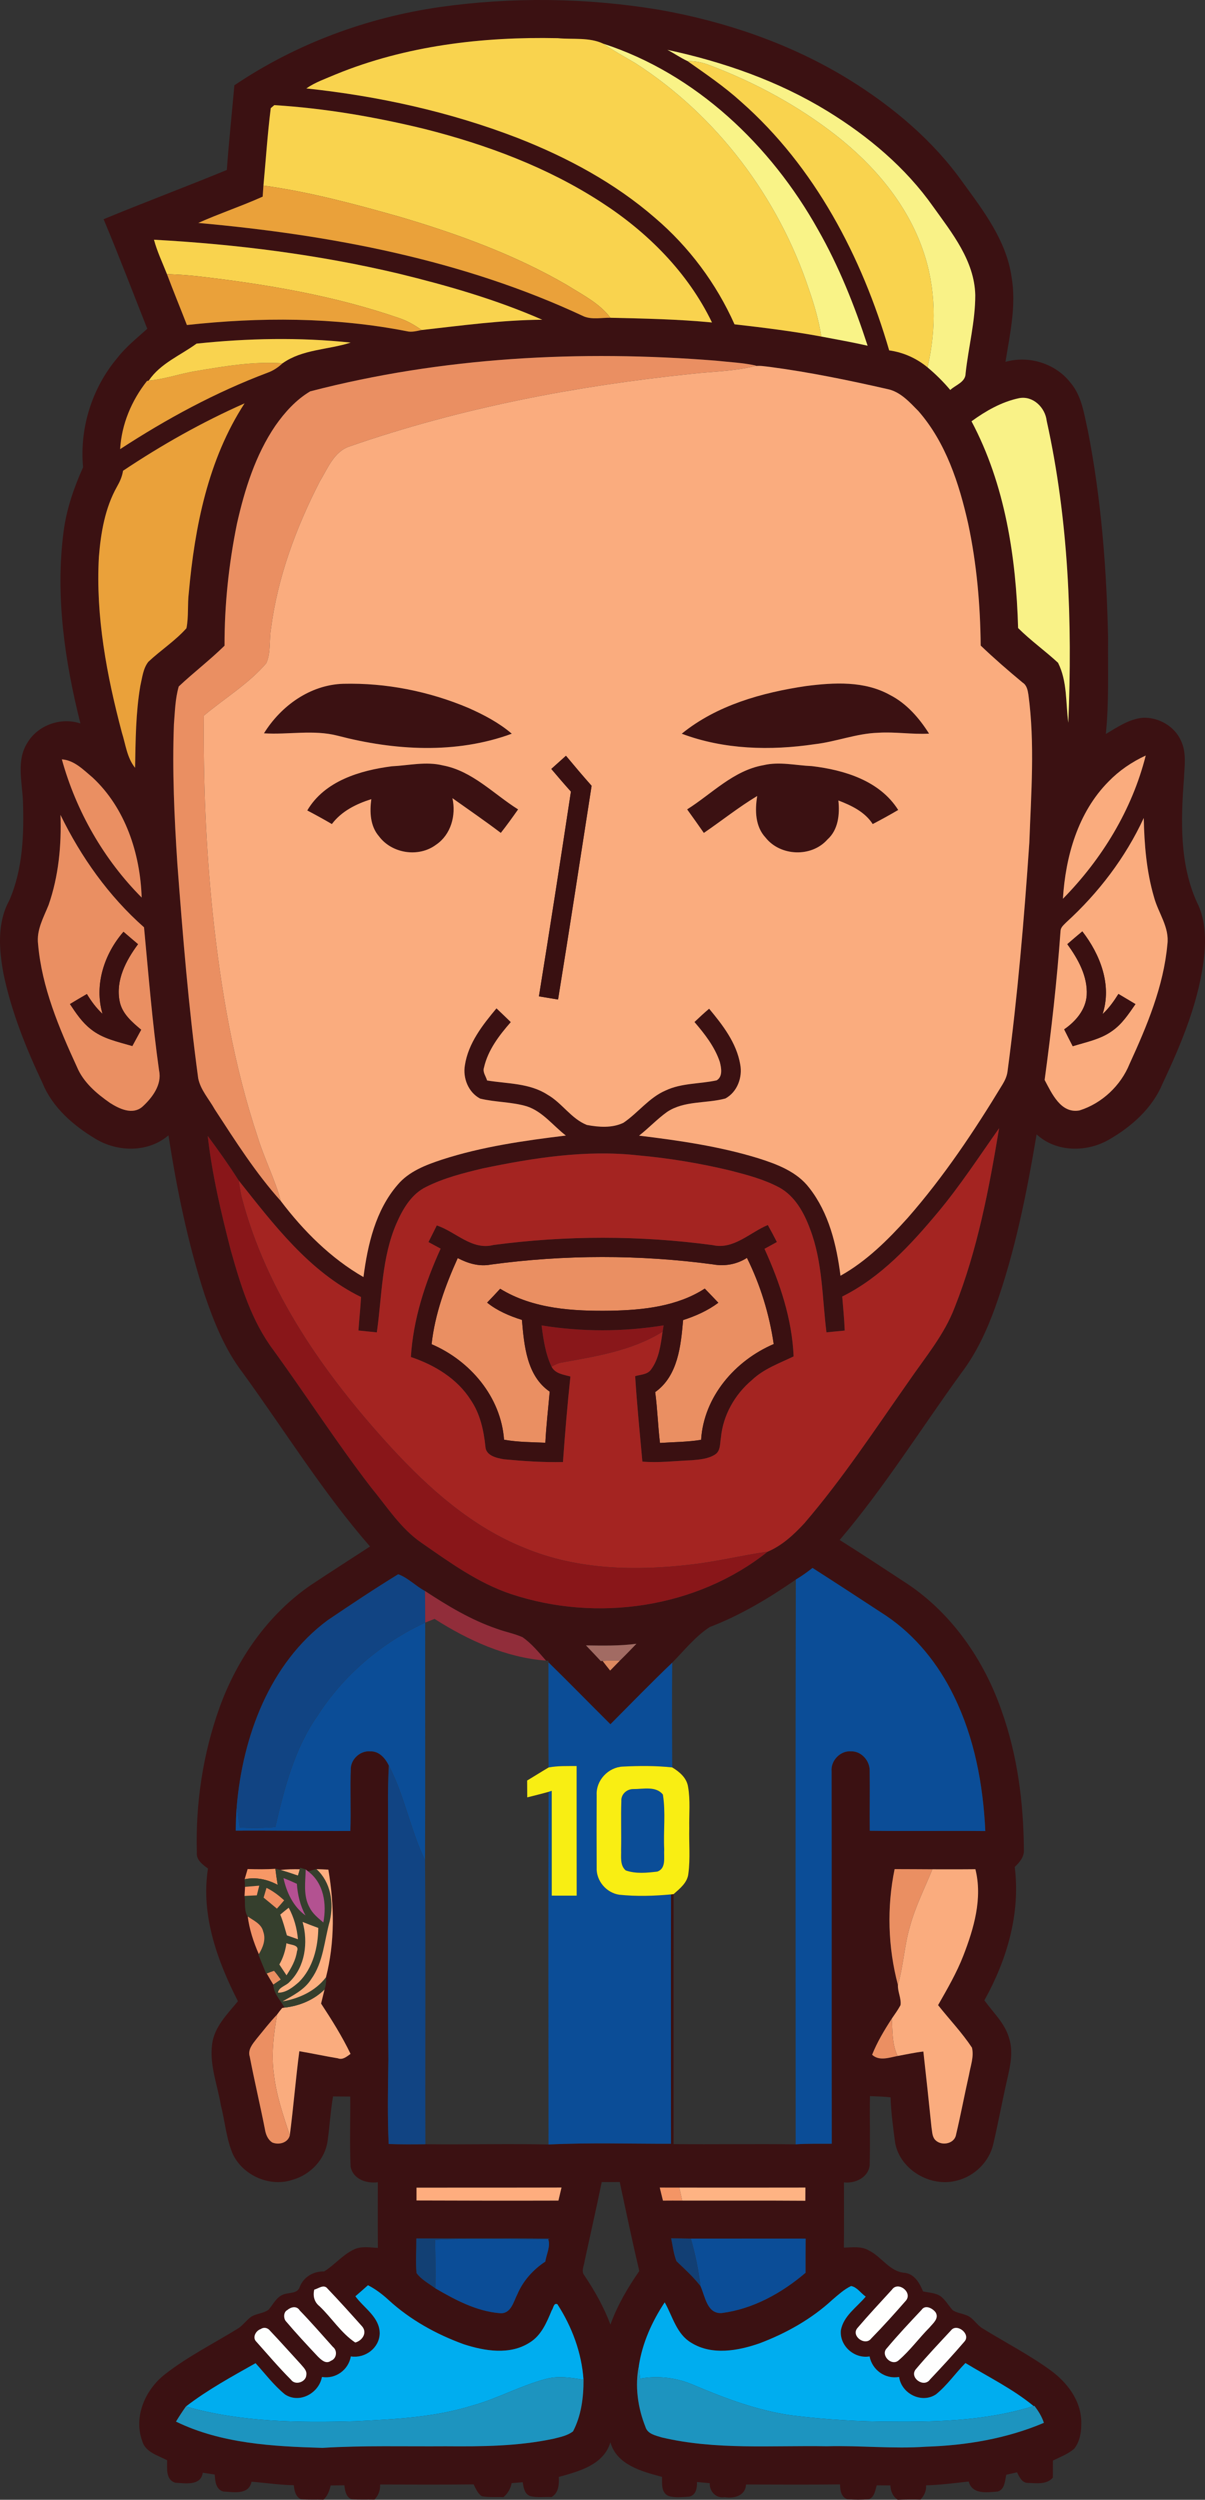 <?xml version="1.0" encoding="UTF-8"?>
<svg xmlns="http://www.w3.org/2000/svg" xmlns:xlink="http://www.w3.org/1999/xlink" width="545.88pt" height="1131.62pt" viewBox="0 0 545.88 1131.62" version="1.1">
<rect x="0" y="0" width="545.88" height="1131.62" fill="#333333" stroke="none"/>
<defs>
<clipPath id="clip1">
  <path d="M 0 0 L 545.879 0 L 545.879 1131.621 L 0 1131.621 Z M 0 0 "/>
</clipPath>
</defs>
<g id="surface1">
<g clip-path="url(#clip1)" clip-rule="nonzero">
<path style=" stroke:none;fill-rule:nonzero;fill:rgb(23.143%,6.665%,7.054%);fill-opacity:1;" d="M 430.828 1054.926 C 425.492 1060.668 420.09 1066.355 415.043 1072.344 C 411.547 1076.113 418.473 1081.27 421.344 1077.121 C 426.621 1071.539 431.859 1065.879 436.855 1060.043 C 440 1056.707 433.508 1051.484 430.828 1054.926 M 118.145 1054.328 C 115.926 1055.02 114.145 1058.164 116.133 1060.055 C 121.289 1065.84 126.336 1071.773 131.82 1077.27 C 133.781 1080.004 138.625 1078.316 138.762 1075.16 C 139.141 1073.051 137.344 1071.621 136.203 1070.195 C 131.574 1065.172 127.059 1060.07 122.363 1055.129 C 121.344 1053.781 119.559 1053.32 118.145 1054.328 M 417.449 1045.688 C 412.117 1051.348 406.77 1057.023 401.773 1062.996 C 398.656 1066.059 403.91 1071.418 407.121 1068.465 C 412.277 1064.043 416.293 1058.449 421.086 1053.633 C 422.66 1051.715 425.535 1049.523 423.832 1046.773 C 422.445 1044.91 419.125 1043.156 417.449 1045.688 M 130.094 1045.781 C 128.445 1046.641 128.352 1049.414 129.492 1050.762 C 134.105 1056.219 138.992 1061.445 143.879 1066.656 C 145.441 1068.195 147.605 1070.41 149.906 1068.695 C 152.531 1067.73 152.98 1064.098 150.816 1062.438 C 145.852 1056.898 140.965 1051.266 135.793 1045.93 C 134.406 1043.672 131.809 1044.297 130.094 1045.781 M 404.047 1036.527 C 398.809 1042.27 393.473 1047.945 388.438 1053.863 C 385.379 1057.441 391.906 1062.234 394.656 1058.625 C 400.086 1053.074 405.301 1047.293 410.402 1041.441 C 413.531 1037.684 406.797 1032.488 404.047 1036.527 M 160.996 1039.496 C 164.902 1044.871 171.977 1048.91 172.02 1056.273 C 171.883 1062.941 165.363 1067.746 158.941 1066.723 C 157.852 1072.875 152.016 1077.066 145.852 1076.031 C 144.461 1083.395 135.645 1088.266 129.07 1083.91 C 124.051 1079.816 120.105 1074.562 115.777 1069.785 C 105 1075.867 94.043 1081.828 84.219 1089.395 C 82.629 1091.598 81.156 1093.887 79.73 1096.227 C 100.238 1106.215 123.613 1107.465 146.039 1108.117 C 164.617 1106.977 183.258 1107.535 201.875 1107.398 C 218.203 1107.535 234.711 1107.41 250.766 1103.98 C 253.789 1103.234 257.039 1102.594 259.586 1100.66 C 263.328 1093.52 264.375 1085.285 264.336 1077.312 C 263.52 1065.105 259.121 1053.32 252.508 1043.102 C 250.793 1042.324 250.715 1044.91 249.949 1045.863 C 247.664 1051.332 245.242 1057.238 239.922 1060.465 C 230.969 1066.207 219.594 1064.301 210.039 1061.199 C 197.629 1056.695 185.816 1050.148 176.059 1041.207 C 173.23 1038.598 170.129 1036.254 166.699 1034.5 C 164.82 1036.172 162.914 1037.848 160.996 1039.496 M 142.379 1036.488 C 141.66 1039.289 142.379 1042.148 144.723 1043.973 C 150.312 1049.277 154.465 1056.098 160.941 1060.438 C 164.059 1059.594 166.465 1056.125 164.125 1053.238 C 158.941 1047.43 153.715 1041.617 148.34 1035.996 C 146.707 1033.887 144.246 1036.023 142.379 1036.488 M 377.102 1041.059 C 367.633 1049.809 356.176 1056.219 344.145 1060.777 C 334.32 1064.191 322.551 1066.355 313.172 1060.559 C 306.438 1056.613 304.711 1048.559 301.117 1042.242 C 295.414 1050.855 291.02 1060.559 289.441 1070.82 C 287.535 1080.102 288.91 1089.871 292.395 1098.621 C 293.332 1101.848 297.02 1102.527 299.824 1103.398 C 324.316 1109.168 349.656 1106.949 374.57 1107.398 C 389.582 1106.977 404.551 1108.648 419.531 1107.59 C 437.727 1107.016 456.07 1103.93 472.891 1096.785 C 471.977 1093.953 470.398 1091.438 468.602 1089.109 L 468.25 1089.203 C 458.832 1081.434 447.754 1076.043 437.359 1069.719 C 432.801 1074.332 429.07 1079.828 423.996 1083.91 C 417.465 1088.227 408.359 1083.559 407.301 1076.02 C 401.012 1077.121 395.133 1072.887 393.922 1066.723 C 387.012 1067.906 380.285 1061.934 380.914 1054.941 C 382.082 1048.352 388.164 1044.461 392.18 1039.645 C 389.977 1038.121 388.207 1035.305 385.539 1034.867 C 382.367 1036.379 379.758 1038.801 377.102 1041.059 M 304.043 1013.273 C 304.789 1016.699 305.133 1020.293 306.449 1023.602 C 310.219 1027.207 314.098 1030.719 317.324 1034.855 C 319.434 1039.48 320.277 1047.562 326.957 1047.086 C 341.098 1045.277 354.199 1038.023 364.926 1028.852 C 364.91 1023.695 364.926 1018.539 364.965 1013.395 C 347.629 1013.355 330.293 1013.395 312.969 1013.383 C 309.988 1013.34 307.008 1013.285 304.043 1013.273 M 188.621 1013.328 C 188.648 1018.539 188.254 1023.766 188.688 1028.977 C 190.879 1031.957 194.293 1033.727 197.234 1035.902 C 206.199 1041.129 215.781 1046.242 226.301 1047.141 C 231.473 1047.688 232.586 1042.027 234.41 1038.488 C 237.012 1032.418 241.555 1027.41 247.023 1023.789 C 247.527 1020.496 249.527 1016.73 248.332 1013.641 C 248.508 1013.586 248.891 1013.477 249.066 1013.422 C 228.941 1013.176 208.762 1013.395 188.621 1013.328 M 298.871 990.289 C 299.336 992.234 299.824 994.207 300.328 996.195 C 303.227 996.168 306.137 996.168 309.062 996.18 C 327.652 996.207 346.238 996.113 364.828 996.25 C 364.828 994.246 364.844 992.262 364.867 990.289 C 345.832 990.328 326.797 990.328 307.742 990.301 C 304.777 990.289 301.812 990.273 298.871 990.289 M 188.688 996.125 C 210.105 996.207 231.539 996.25 252.973 996.18 C 253.434 994.207 253.91 992.234 254.371 990.273 C 232.477 990.344 210.582 990.289 188.688 990.328 C 188.688 992.246 188.676 994.18 188.688 996.125 M 272.594 987.785 C 270.133 999.773 267.395 1011.707 264.812 1023.668 C 264.578 1025.711 263.164 1028.145 264.703 1030.023 C 269.41 1037.004 273.562 1044.395 276.527 1052.301 C 279.672 1043.629 284.34 1035.629 289.605 1028.09 C 286.461 1014.699 283.617 1001.23 280.758 987.77 C 278.023 987.77 275.301 987.77 272.594 987.785 M 406.77 898.559 C 406.617 901.648 408.359 904.613 407.953 907.703 C 406.797 909.84 405.367 911.812 403.992 913.812 C 400.605 919.023 397.391 924.371 395.078 930.168 C 398.371 933.164 402.82 931.422 406.633 930.715 C 410.512 930.02 414.359 929.148 418.293 928.699 C 419.559 940.102 420.812 951.52 421.969 962.938 C 422.27 964.68 422.227 966.625 423.234 968.188 C 425.684 971.699 432.297 970.855 433.102 966.367 C 435.234 957.328 436.949 948.199 438.992 939.137 C 439.688 935.121 441.289 931.027 440.312 926.945 C 435.766 920.098 430.051 914.125 424.961 907.703 C 429.113 900.395 433.371 893.129 436.406 885.289 C 441.184 873.004 445.184 859.324 441.863 846.164 C 435.371 846.25 428.883 846.207 422.391 846.207 C 416.676 846.141 410.973 846.164 405.27 846.125 C 401.707 863.355 402.238 881.574 406.77 898.559 M 112.184 846.098 C 111.734 847.621 111.285 849.148 110.836 850.699 C 110.879 851.57 110.973 853.285 111.016 854.156 C 110.945 855.176 110.836 857.242 110.781 858.266 C 111.246 861.285 110.512 864.934 112.227 867.57 C 112.988 873.477 114.863 879.18 117.246 884.621 L 117.109 884.895 C 118.227 887.754 119.438 890.598 120.621 893.453 L 120.824 893.371 C 121.777 895.047 122.801 896.746 123.832 898.422 C 124.012 902.57 127.043 905.391 128.949 908.816 L 127.832 908.996 C 127.031 909.934 126.281 910.914 125.562 911.922 C 122.227 915.402 119.289 919.242 116.211 922.969 C 114.414 925.27 112.129 927.895 113.152 931.066 C 115.246 941.992 117.832 952.824 119.98 963.738 C 120.348 966.105 121.246 968.543 123.371 969.891 C 126.309 971.113 130.434 970.055 131.277 966.664 C 132.938 953.98 133.941 941.23 135.605 928.562 C 141.414 929.543 147.199 930.797 153.023 931.762 C 155.309 932.633 157.062 930.973 158.805 929.773 C 154.98 921.828 150.285 914.355 145.457 906.996 C 145.984 904.844 146.516 902.707 147.035 900.57 C 147.594 898.805 147.809 896.98 147.676 895.09 C 151.73 879.262 151.496 862.43 148.75 846.371 C 146.953 846.262 145.172 846.18 143.387 846.141 C 142.434 846.387 140.504 846.875 139.535 847.121 C 139.277 846.914 138.746 846.492 138.488 846.289 C 137.863 846.098 136.625 845.719 136.012 845.539 L 135.82 846.195 C 132.867 846.141 129.914 846.18 126.988 846.52 C 126.434 846.387 125.301 846.113 124.742 845.977 C 120.555 846.289 116.363 846.207 112.184 846.098 M 265.465 744.855 C 267.711 747.211 269.953 749.551 272.16 751.945 L 272.988 751.891 C 274.105 753.348 275.234 754.805 276.406 756.246 C 277.859 754.75 279.305 753.254 280.773 751.77 C 283.344 749.277 285.82 746.691 288.312 744.105 C 280.73 745.129 273.086 744.965 265.465 744.855 M 360.516 715.055 C 348.297 723.508 335.465 731.195 321.555 736.527 C 314.984 740.773 309.977 747.141 304.52 752.68 C 294.992 761.77 285.82 771.227 276.527 780.551 C 267.137 771.227 257.898 761.758 248.453 752.52 L 248.441 751.852 L 247.34 751.742 C 244.047 747.984 240.832 744.027 236.723 741.156 C 232.98 739.496 228.914 738.762 225.09 737.344 C 213.414 733.355 202.801 726.977 192.539 720.238 C 188.336 718.035 184.715 714.145 180.375 712.66 C 169.555 719.285 158.953 726.352 148.422 733.465 C 122.117 752.98 109.965 786.09 107.246 817.738 C 106.961 821.387 106.852 825.047 106.77 828.707 C 124.078 828.598 141.402 828.941 158.711 828.844 C 159.035 819.387 158.547 809.93 158.914 800.484 C 159.145 796.09 163.379 792.391 167.773 792.824 C 171.734 792.66 174.562 795.941 176.141 799.219 C 175.867 805.059 175.719 810.922 175.773 816.789 C 175.883 855.312 175.57 893.836 175.949 932.359 C 175.746 945.082 175.488 957.836 176.086 970.559 C 181.613 970.773 187.164 970.734 192.715 970.664 C 211.305 970.883 229.906 970.379 248.496 970.789 C 266.961 969.879 285.469 970.488 303.961 970.449 C 303.961 932.82 303.879 895.195 303.973 857.57 L 305.145 857.449 C 305.156 895.168 305.145 932.891 305.133 970.609 C 323.57 970.801 342.008 970.461 360.445 970.719 C 365.875 970.297 371.332 970.504 376.789 970.434 C 376.695 914.246 376.805 858.047 376.723 801.848 C 376.258 797.027 380.695 792.391 385.566 792.812 C 390.246 792.688 394.125 797.137 393.977 801.723 C 394.125 810.73 393.91 819.742 394.02 828.762 C 411.465 828.992 428.906 828.723 446.355 828.887 C 445.375 807.875 441.43 786.672 432.078 767.691 C 425.086 753.293 414.715 740.367 401.367 731.398 C 390.289 724.145 379.227 716.918 368.082 709.789 C 365.672 711.707 363.156 713.488 360.516 715.055 M 424.934 548.738 C 412.578 563.531 399.066 578.227 381.539 586.922 C 381.945 592.055 382.477 597.184 382.668 602.328 C 379.895 602.586 377.129 602.844 374.395 603.129 C 372.438 587.48 372.695 571.289 366.98 556.371 C 364.27 549.012 360.16 541.484 353.07 537.582 C 346.133 533.867 338.457 531.867 330.902 529.906 C 317.117 526.598 303.09 524.273 288.977 523.008 C 265.395 520.406 241.676 524.137 218.625 528.941 C 209.902 531.023 201.098 533.254 193.055 537.281 C 186.402 540.508 182.496 547.23 179.641 553.746 C 172.848 569.312 173.078 586.598 170.711 603.145 C 167.922 602.844 165.145 602.57 162.383 602.301 C 162.711 597.238 163.297 592.203 163.555 587.152 C 140.094 575.695 123.953 554.289 108.09 534.328 C 103.734 527.469 98.957 520.746 94.098 514.215 C 96.074 531.676 100.129 548.891 104.523 565.914 C 108.988 581.777 113.914 598.027 123.996 611.363 C 138.91 631.938 152.68 653.344 168.195 673.469 C 175.34 682.125 181.516 691.934 190.906 698.387 C 203.738 707.285 216.598 716.66 231.578 721.641 C 270.32 734.5 315.582 728.051 347.766 702.426 C 354.297 699.664 359.645 694.684 364.406 689.539 C 381.77 669.332 396.414 647.027 411.707 625.27 C 419.152 614.41 427.832 604.18 432.543 591.699 C 442.828 565.762 448.055 538.141 452.613 510.719 C 443.578 523.523 434.992 536.684 424.934 548.738 M 518.137 370.285 C 509.836 388.234 497.613 404.238 483.027 417.531 C 481.965 418.648 480.523 419.723 480.441 421.383 C 478.82 443.957 476.277 466.465 473.23 488.879 C 476.48 494.977 480.578 504.242 489.043 502.676 C 499.164 499.508 507.738 491.449 511.711 481.613 C 519.578 464.438 527.117 446.543 528.832 427.562 C 529.879 419.734 524.68 413.301 522.777 406.09 C 519.375 394.48 518.379 382.328 518.137 370.285 M 27.395 368.883 C 27.883 382.641 26.562 396.629 22.004 409.695 C 19.719 415.383 16.438 421.043 17.258 427.426 C 18.941 446.953 26.727 465.309 34.836 482.945 C 37.75 489.953 43.75 495.055 49.848 499.289 C 54.039 501.953 59.984 504.828 64.434 501.07 C 68.926 497.016 73.441 491.055 72.066 484.66 C 69.035 463.133 67.293 441.426 65.25 419.789 C 49.262 405.68 36.715 388.004 27.395 368.883 M 28.02 343.75 C 34.496 367.195 47.004 389.062 64.176 406.305 C 63.551 386.465 56.801 365.781 41.969 351.996 C 37.859 348.555 33.668 344.133 28.02 343.75 M 502.16 353.82 C 488.32 367.781 482.688 387.703 481.516 406.863 C 499.191 388.902 512.855 366.559 519.031 342.023 C 512.762 344.906 506.965 348.852 502.16 353.82 M 55.738 213.113 C 55.359 215.672 54.309 218.039 53.016 220.273 C 47.559 229.961 45.668 241.176 44.797 252.129 C 43.289 278.977 48.348 305.742 55.207 331.613 C 56.922 337 57.508 343.027 61.195 347.574 C 61.426 335.176 61.48 322.699 63.578 310.449 C 64.434 306.766 64.801 302.652 67.195 299.594 C 72.777 294.352 79.363 290.121 84.465 284.391 C 85.512 279.113 84.871 273.629 85.539 268.281 C 88.219 238.535 94.25 207.996 110.797 182.594 C 91.582 191.082 73.199 201.453 55.738 213.113 M 440.109 190.715 C 455.336 219.32 460.316 252.266 461.215 284.312 C 466.875 289.957 473.445 294.613 479.312 300.039 C 483.543 308.438 482.742 318.098 483.953 327.176 C 485.855 281.508 484.09 235.297 474.168 190.523 C 473.5 184.496 467.965 179.027 461.648 180.25 C 453.758 181.898 446.57 186.02 440.109 190.715 M 140.531 177.16 C 134.105 180.961 128.977 186.676 124.73 192.73 C 115.711 206.012 110.836 221.578 107.34 237.09 C 103.652 255.242 101.664 273.766 101.719 292.297 C 95.105 298.789 87.719 304.422 80.98 310.75 C 79.363 316.289 79.254 322.152 78.789 327.867 C 77.988 348.922 78.969 369.973 80.344 390.969 C 82.789 423.426 85.402 455.879 89.785 488.145 C 90.859 493.449 94.711 497.559 97.285 502.188 C 106.605 516.477 115.816 531.023 127.246 543.73 C 137.496 557.242 149.852 569.613 164.656 578.117 C 166.562 563.383 170.141 547.91 180.09 536.383 C 185.219 530.262 192.906 527.359 200.27 524.926 C 218.449 519.047 237.445 516.352 256.348 514.055 C 250.535 509.59 245.895 503.223 238.711 500.84 C 231.812 498.758 224.477 499.016 217.496 497.316 C 212.16 494.484 209.59 488.008 210.609 482.184 C 212.148 472.223 218.625 463.988 224.91 456.465 C 227.074 458.531 229.254 460.602 231.402 462.695 C 226.137 468.699 221.035 475.367 219.25 483.301 C 218.543 485.355 220.121 487.191 220.652 489.121 C 229.867 490.633 239.895 490.281 248.02 495.547 C 254.59 499.273 258.727 506.418 265.844 509.25 C 271.246 510.281 277.355 510.73 282.445 508.258 C 289.102 503.738 294.039 496.852 301.578 493.629 C 308.805 490.227 316.996 490.742 324.645 489.07 C 327.527 487.355 326.766 483.383 326.074 480.688 C 323.785 473.855 319.242 468.059 314.602 462.656 C 316.766 460.602 318.957 458.559 321.242 456.629 C 327.395 464.016 333.652 472.086 335.328 481.816 C 336.457 487.68 334.008 494.336 328.617 497.273 C 319.91 499.629 309.988 498.145 302.18 503.371 C 297.676 506.598 293.879 510.691 289.508 514.094 C 307.66 516.297 325.883 518.926 343.422 524.301 C 351.969 527.008 360.992 530.355 366.625 537.758 C 375.484 549.051 378.992 563.531 380.75 577.52 C 392.547 570.922 402.223 561.285 411.203 551.324 C 427.562 532.668 441.398 511.973 454.234 490.781 C 455.266 489.07 456.098 487.23 456.395 485.258 C 460.996 450.789 463.949 416.129 466.305 381.445 C 467.105 359.129 468.875 336.66 465.883 314.438 C 465.555 312.383 465.133 310.18 463.254 308.996 C 456.766 303.605 450.367 298.082 444.273 292.242 C 444.082 273.711 442.461 255.16 438.582 237.023 C 434.488 218.855 428.5 200.324 416.035 186.074 C 412.02 182.008 407.816 177.258 401.949 176.113 C 384.371 172.113 366.68 168.469 348.801 166.098 C 346.402 165.855 343.953 165.336 341.586 165.812 L 342.758 165.555 C 336.699 164.195 330.48 163.949 324.332 163.27 C 262.863 158.367 200.336 161.621 140.531 177.16 M 89.051 155.555 C 81.703 160.914 72.695 164.465 67.387 172.289 L 66.582 172.48 C 59.602 181.324 55.086 192.008 54.43 203.316 C 75.43 189.629 97.637 177.598 121.137 168.754 C 123.711 167.855 125.996 166.328 127.984 164.465 C 137.031 158.043 148.613 158.41 158.859 155.09 C 135.656 152.613 112.227 153.129 89.051 155.555 M 69.754 108.52 C 71.184 113.898 73.605 118.922 75.633 124.078 C 78.531 131.809 81.688 139.441 84.668 147.129 C 117.734 143.523 151.484 143.523 184.227 149.934 C 186.484 150.504 188.758 149.852 191 149.402 C 209.168 147.375 227.336 144.855 245.652 144.746 C 224.805 135.617 202.812 129.289 180.742 123.898 C 144.34 115.262 107.094 110.551 69.754 108.52 M 122.664 48.961 C 121.191 60.602 120.43 72.328 119.344 84 C 119.207 85.68 119.098 87.352 118.988 89.02 C 109.395 93.32 99.406 96.641 89.812 100.922 C 149.621 106.289 209.82 117.609 264.523 143.25 C 268.32 144.762 272.566 143.781 276.539 143.852 C 291.891 144.203 307.238 144.504 322.535 145.984 C 311.648 123.41 293.375 105.129 272.5 91.641 C 248.141 75.801 220.586 65.539 192.539 58.43 C 170.141 52.961 147.277 49.02 124.27 47.59 C 123.875 47.93 123.059 48.621 122.664 48.961 M 302.328 22.559 C 305.402 24.141 308.246 26.148 311.402 27.621 C 319.719 33.48 328.156 39.199 335.707 46.051 C 369.129 75.48 390.48 116.309 402.809 158.613 C 409.23 159.5 415.18 162.18 420.188 166.305 C 423.902 169.406 427.355 172.809 430.473 176.535 C 432.922 174.234 437.398 173.012 437.426 169.066 C 438.707 157.227 441.82 145.551 441.809 133.602 C 441.453 118.102 431.344 105.57 422.742 93.57 C 410.238 75.82 393.27 61.629 374.859 50.32 C 352.637 36.699 327.734 28.02 302.328 22.559 M 152.137 33.648 C 147.605 35.602 142.855 37.191 138.773 40.031 C 171.461 43.5 203.902 50.641 234.602 62.5 C 256.984 71.262 278.527 82.82 296.746 98.641 C 312.141 111.762 324.508 128.34 332.742 146.816 C 345.898 148.312 359.059 149.945 372.082 152.355 C 379.074 153.688 386.086 154.926 393.039 156.504 C 387.133 138.34 380.016 120.512 370.531 103.898 C 349.219 65.82 315.281 33.41 273.273 19.77 C 266.879 16.77 259.465 17.941 252.617 17.281 C 218.559 16.559 183.871 20.66 152.137 33.648 M 199.125 3.211 C 232.043 -1.461 265.629 -1.02 298.438 4.398 C 328.836 9.738 358.598 19.941 384.93 36.199 C 404.605 48.422 422.758 63.66 436.203 82.648 C 445.645 95.551 455.879 109 458.234 125.27 C 460.492 138.176 457.527 151.102 455.496 163.812 C 466.016 160.82 478.074 164.48 484.852 173.133 C 490.117 179.203 491.082 187.449 492.824 194.988 C 498.867 225.879 501.328 257.383 501.969 288.801 C 501.82 303.293 502.445 317.84 500.949 332.266 C 506.188 329.203 511.426 325.504 517.66 324.93 C 524.777 324.59 532.082 328.715 535.008 335.328 C 537.609 340.758 536.574 346.906 536.328 352.703 C 534.926 371.348 534.328 391.117 542.25 408.512 C 545.883 415.641 546.277 423.859 545.621 431.699 C 543.582 452.465 535.379 472.004 526.586 490.703 C 521.984 501.695 512.609 509.996 502.484 515.836 C 492.391 521.715 478.453 521.727 469.598 513.508 C 465.117 540.043 459.867 566.621 450.762 592 C 446.965 602.449 442.23 612.684 435.469 621.57 C 417.164 646.797 400.617 673.359 380.383 697.133 C 390.793 703.68 401.078 710.457 411.367 717.203 C 431.508 730.785 445.891 751.742 453.77 774.535 C 460.914 794.566 463.664 815.93 463.824 837.117 C 464.141 840.438 461.922 843.023 459.688 845.16 C 462.344 866.184 456.137 887.289 445.934 905.523 C 449.906 911.062 455.266 915.922 457.156 922.699 C 459.023 928.59 457.758 934.824 456.41 940.688 C 454.125 950.555 452.312 960.543 450.016 970.406 C 448.23 978.57 441.469 985.199 433.387 987.145 C 421.641 990.246 408.062 982.449 405.57 970.406 C 404.617 963.441 403.68 956.461 403.434 949.438 C 400.332 949.07 397.203 949.004 394.098 948.895 C 393.938 959.398 394.262 969.902 393.965 980.41 C 393.176 985.852 387.336 988.52 382.316 987.922 C 382.328 997.773 382.383 1007.609 382.289 1017.465 C 386.043 1017.41 390.125 1016.699 393.555 1018.73 C 399.434 1021.559 403.039 1028.527 410.074 1028.895 C 414.375 1029.562 416.648 1033.629 418.145 1037.289 C 420.879 1037.902 423.941 1037.902 426.297 1039.629 C 428.391 1041.305 429.711 1043.711 431.492 1045.711 C 433.18 1046.98 435.414 1047.141 437.344 1047.934 C 440.598 1048.801 442.148 1052.148 444.871 1053.891 C 455.254 1060.328 466.195 1065.906 476.086 1073.133 C 483.301 1078.426 489.438 1086.375 489.816 1095.625 C 489.992 1100.035 489.477 1104.906 486.648 1108.488 C 483.844 1110.938 480.277 1112.242 476.984 1113.863 C 476.957 1116.434 476.945 1119.004 476.957 1121.59 C 474.102 1124.871 469.582 1124.082 465.703 1123.984 C 462.984 1124.027 461.73 1121.238 460.738 1119.184 C 459.527 1119.469 457.078 1120.012 455.867 1120.285 C 455.211 1123.02 455.254 1126.805 452.043 1127.879 C 447.266 1128.246 440.449 1129.402 438.844 1123.348 C 432.406 1124.066 425.996 1124.898 419.531 1125.086 C 419.684 1127.578 418.688 1129.781 416.961 1131.539 C 413.52 1131.457 410.09 1131.469 406.66 1131.621 C 404.441 1130.098 403.461 1127.727 403.352 1125.117 C 401.285 1125.086 399.23 1125.074 397.188 1125.074 C 396.441 1127.332 396.234 1130.273 393.691 1131.348 C 390.41 1131.66 387.105 1131.633 383.84 1131.375 C 380.996 1130.367 380.586 1127.227 380.547 1124.652 C 366.352 1124.816 352.16 1124.734 337.969 1124.695 C 337.75 1129.73 332.578 1131.184 328.371 1130.438 C 324.48 1131.172 321.34 1127.863 321.516 1124.094 C 319.582 1123.918 317.648 1123.742 315.746 1123.578 C 315.84 1126.246 315.309 1129.551 312.18 1130.203 C 309.035 1130.383 305.688 1130.871 302.668 1129.824 C 299.414 1128.137 299.973 1124.285 299.906 1121.25 C 290.844 1118.828 279.398 1115.875 276.512 1105.586 C 273.531 1115.809 262.199 1118.789 253.148 1121.277 C 253.324 1124.664 253.121 1128.461 249.855 1130.395 C 246.59 1130.203 243.215 1130.805 240.059 1129.906 C 237.539 1128.871 237.16 1126 236.793 1123.672 C 235.105 1123.797 233.445 1123.918 231.785 1124.066 C 231.309 1126.586 230.043 1128.789 228.07 1130.438 C 224.816 1130.285 221.512 1130.625 218.312 1130.016 C 216.352 1128.789 215.562 1126.57 214.57 1124.652 C 200.445 1124.805 186.336 1124.746 172.211 1124.695 C 172.289 1127.293 171.473 1129.672 169.609 1131.551 C 166.141 1131.441 162.656 1131.688 159.199 1131.348 C 156.668 1130.312 156.273 1127.402 156.004 1125.062 C 153.922 1125.074 151.852 1125.102 149.797 1125.129 C 149.238 1127.523 148.41 1129.879 146.531 1131.578 C 143.102 1131.441 139.66 1131.715 136.258 1131.332 C 133.836 1130.18 133.359 1127.387 133.086 1125.02 C 126.676 1124.926 120.336 1123.934 113.953 1123.441 C 112.676 1129.594 105.746 1128.098 101.203 1127.891 C 97.746 1126.992 97.461 1123.102 97.27 1120.203 C 95.461 1119.902 93.664 1119.633 91.867 1119.371 C 90.93 1125.496 83.84 1124.109 79.418 1123.902 C 74.969 1122.559 75.73 1117.316 75.715 1113.727 C 71.539 1111.52 65.809 1110.105 64.406 1104.961 C 60.434 1093.969 65.836 1081.746 74.68 1074.848 C 85.09 1066.695 97.012 1060.789 108.211 1053.836 C 110.32 1052.34 111.805 1050.137 113.926 1048.664 C 116.363 1047.266 119.438 1047.25 121.711 1045.535 C 123.777 1043.129 125.195 1039.863 128.363 1038.691 C 130.922 1037.645 134.828 1038.5 135.836 1035.152 C 137.605 1030.676 142.094 1028.105 146.828 1028.27 C 151.496 1025.371 155.051 1020.906 160.016 1018.469 C 163.461 1016.633 167.461 1017.438 171.188 1017.586 C 171.105 1007.68 171.148 997.773 171.16 987.867 C 166.043 988.559 159.906 986.492 158.832 980.832 C 158.344 970.27 158.777 959.656 158.656 949.086 C 156.043 949.07 153.457 949.059 150.871 949.027 C 149.715 955.617 149.375 962.324 148.438 968.965 C 147.387 977.402 140.652 984.492 132.57 986.75 C 122.336 990.207 110.211 984.926 105.531 975.266 C 102.48 968.203 101.938 960.391 100.059 953.004 C 98.508 943.871 94.875 934.824 96.074 925.445 C 97.066 917.555 102.984 911.77 107.789 905.934 C 98.398 887.562 90.902 866.77 94.223 845.867 C 91.84 844.098 88.82 842.004 89.172 838.613 C 88.559 816.367 91.922 793.926 99.461 772.969 C 107.395 751.008 121.383 730.895 140.746 717.586 C 149.66 711.664 158.668 705.91 167.621 700.074 C 146.219 675.539 129.059 647.723 109.953 621.434 C 101.91 610.926 96.914 598.516 92.699 586.094 C 85.062 562.605 80.109 538.328 76.312 513.957 C 67.102 521.863 53.195 521.605 43.137 515.453 C 33.148 509.453 23.719 501.273 19.242 490.254 C 11.812 474.535 5.254 458.246 1.66 441.184 C -0.434 430.16 -1.43 417.941 4.152 407.734 C 10.398 393.539 10.914 377.594 10.383 362.324 C 9.961 353.695 7.402 343.98 12.438 336.199 C 17.172 328.223 27.68 324.535 36.43 327.516 C 29.34 299.348 25.039 269.914 28.77 240.914 C 30.059 230.668 33.434 220.871 37.641 211.508 C 35.992 193.766 41.68 175.598 53.195 161.988 C 57.07 156.98 62.066 153.051 66.719 148.828 C 60.16 132.297 53.832 115.648 46.934 99.238 C 65.453 91.578 84.234 84.559 102.754 76.941 C 103.68 64.148 105.055 51.398 106.172 38.621 C 133.93 19.891 166.031 7.988 199.125 3.211 "/>
</g>
<path style=" stroke:none;fill-rule:nonzero;fill:rgb(23.143%,6.665%,7.054%);fill-opacity:1;" d="M 119.574 331.965 C 127.316 319.5 140.488 310.016 155.484 309.539 C 174.875 309.062 194.391 312.941 212.242 320.492 C 219.195 323.582 226.039 327.16 231.852 332.141 C 206.598 341.449 178.617 339.75 152.953 333.039 C 141.973 330.211 130.676 332.672 119.574 331.965 "/>
<path style=" stroke:none;fill-rule:nonzero;fill:rgb(23.143%,6.665%,7.054%);fill-opacity:1;" d="M 365.113 310.574 C 377.809 308.941 391.566 308.152 403.16 314.602 C 410.715 318.465 416.402 325.039 420.879 332.102 C 413.176 332.535 405.516 331.203 397.828 331.707 C 388.004 332.008 378.777 335.773 369.074 336.891 C 349.027 339.855 327.977 339.355 308.832 332.145 C 324.711 319.23 345.18 313.527 365.113 310.574 "/>
<path style=" stroke:none;fill-rule:nonzero;fill:rgb(23.143%,6.665%,7.054%);fill-opacity:1;" d="M 139.195 366.883 C 147.008 353.547 163.062 348.758 177.477 346.895 C 185.176 346.527 192.973 344.594 200.621 346.496 C 214 349.004 223.594 359.438 234.711 366.406 C 232.18 370 229.605 373.594 226.871 377.047 C 219.699 371.605 212.27 366.527 204.949 361.316 C 206.691 369.008 204.309 377.852 197.559 382.383 C 189.695 388.301 177.504 386.426 171.664 378.559 C 167.664 373.945 167.434 367.508 168.207 361.766 C 161.379 363.93 154.734 367.195 150.34 373.047 C 146.68 370.898 142.953 368.855 139.195 366.883 "/>
<path style=" stroke:none;fill-rule:nonzero;fill:rgb(23.143%,6.665%,7.054%);fill-opacity:1;" d="M 311.281 366.395 C 322.508 359.316 332.277 348.77 345.871 346.391 C 353.113 344.66 360.473 346.512 367.766 346.812 C 382.492 348.555 398.547 353.41 406.902 366.664 C 403.105 368.898 399.242 371.008 395.352 373.047 C 391.801 367.523 385.715 364.637 379.797 362.363 C 380.449 368.625 379.797 375.605 374.816 380.055 C 367.605 388.191 353.52 387.648 346.812 379.172 C 342.074 374.109 341.969 366.789 343.027 360.336 C 334.617 365.387 326.945 371.535 318.848 377.062 C 316.355 373.484 313.84 369.93 311.281 366.395 "/>
<path style=" stroke:none;fill-rule:nonzero;fill:rgb(97.656%,82.812%,30.589%);fill-opacity:1;" d="M 152.137 33.648 C 183.871 20.66 218.559 16.559 252.617 17.281 C 259.465 17.941 266.879 16.77 273.273 19.77 C 277.93 22.969 282.883 25.66 287.754 28.539 C 324.766 52.281 352.609 89.391 366.461 131.02 C 368.883 137.973 370.938 145.062 372.082 152.355 C 359.059 149.945 345.898 148.312 332.742 146.816 C 324.508 128.34 312.141 111.762 296.746 98.641 C 278.527 82.82 256.984 71.262 234.602 62.5 C 203.902 50.641 171.461 43.5 138.773 40.031 C 142.855 37.191 147.605 35.602 152.137 33.648 "/>
<path style=" stroke:none;fill-rule:nonzero;fill:rgb(97.656%,82.812%,30.589%);fill-opacity:1;" d="M 311.402 27.621 C 315.035 27.578 318.617 28.328 321.992 29.711 C 342.281 37.441 361.605 47.91 378.75 61.289 C 396.02 74.828 410.906 92.328 418.133 113.309 C 424.09 130.281 424.281 148.883 420.188 166.301 C 415.18 162.18 409.23 159.5 402.809 158.613 C 390.48 116.309 369.129 75.48 335.707 46.051 C 328.156 39.199 319.719 33.48 311.402 27.621 "/>
<path style=" stroke:none;fill-rule:nonzero;fill:rgb(97.656%,82.812%,30.589%);fill-opacity:1;" d="M 122.66 48.961 C 123.059 48.621 123.871 47.93 124.27 47.59 C 147.277 49.02 170.141 52.961 192.539 58.43 C 220.586 65.539 248.141 75.801 272.5 91.641 C 293.371 105.129 311.648 123.41 322.535 145.984 C 307.238 144.504 291.891 144.203 276.539 143.852 C 271.449 137.141 263.734 133.387 256.781 129 C 233.184 115.309 207.387 105.922 181.312 98.211 C 160.926 92.43 140.352 86.898 119.344 84 C 120.43 72.328 121.191 60.602 122.66 48.961 "/>
<path style=" stroke:none;fill-rule:nonzero;fill:rgb(97.656%,82.812%,30.589%);fill-opacity:1;" d="M 69.754 108.52 C 107.094 110.551 144.34 115.262 180.742 123.898 C 202.812 129.289 224.805 135.617 245.652 144.746 C 227.336 144.855 209.168 147.375 191 149.402 C 187.777 147.117 184.332 145.117 180.562 143.918 C 151.375 133.848 120.77 128.699 90.18 125.129 C 85.348 124.539 80.492 124.289 75.633 124.078 C 73.605 118.922 71.184 113.898 69.754 108.52 "/>
<path style=" stroke:none;fill-rule:nonzero;fill:rgb(97.656%,95.312%,52.93%);fill-opacity:1;" d="M 273.273 19.77 C 315.281 33.41 349.219 65.82 370.531 103.898 C 380.016 120.512 387.133 138.34 393.039 156.504 C 386.086 154.926 379.074 153.688 372.082 152.355 C 370.938 145.062 368.883 137.973 366.461 131.02 C 352.609 89.391 324.766 52.281 287.754 28.539 C 282.883 25.66 277.93 22.969 273.273 19.77 "/>
<path style=" stroke:none;fill-rule:nonzero;fill:rgb(97.656%,94.922%,52.93%);fill-opacity:1;" d="M 302.328 22.559 C 327.734 28.02 352.637 36.699 374.855 50.32 C 393.27 61.629 410.238 75.82 422.742 93.57 C 431.344 105.57 441.453 118.102 441.809 133.602 C 441.82 145.551 438.703 157.227 437.426 169.066 C 437.398 173.012 432.922 174.234 430.473 176.535 C 427.355 172.809 423.898 169.406 420.184 166.301 C 424.281 148.883 424.09 130.281 418.129 113.309 C 410.902 92.328 396.016 74.828 378.75 61.289 C 361.605 47.91 342.281 37.441 321.988 29.711 C 318.617 28.328 315.039 27.578 311.402 27.621 C 308.246 26.16 305.402 24.141 302.328 22.559 "/>
<path style=" stroke:none;fill-rule:nonzero;fill:rgb(97.656%,94.922%,52.93%);fill-opacity:1;" d="M 440.105 190.715 C 446.57 186.02 453.758 181.898 461.648 180.25 C 467.965 179.027 473.5 184.496 474.168 190.523 C 484.09 235.293 485.855 281.508 483.953 327.176 C 482.742 318.098 483.543 308.438 479.312 300.039 C 473.445 294.609 466.875 289.957 461.215 284.309 C 460.316 252.266 455.336 219.32 440.105 190.715 "/>
<path style=" stroke:none;fill-rule:nonzero;fill:rgb(91.797%,63.084%,22.752%);fill-opacity:1;" d="M 119.344 84 C 140.352 86.898 160.93 92.43 181.312 98.211 C 207.387 105.922 233.188 115.309 256.781 129 C 263.734 133.387 271.449 137.141 276.539 143.852 C 272.566 143.781 268.32 144.762 264.523 143.25 C 209.82 117.609 149.621 106.289 89.812 100.922 C 99.406 96.641 109.395 93.32 118.988 89.02 C 119.098 87.352 119.207 85.68 119.344 84 "/>
<path style=" stroke:none;fill-rule:nonzero;fill:rgb(91.797%,63.084%,22.752%);fill-opacity:1;" d="M 75.633 124.078 C 80.492 124.301 85.348 124.539 90.18 125.129 C 120.77 128.699 151.375 133.848 180.562 143.918 C 184.332 145.113 187.777 147.113 191 149.402 C 188.754 149.852 186.484 150.504 184.223 149.934 C 151.484 143.523 117.734 143.523 84.668 147.129 C 81.691 139.441 78.531 131.805 75.633 124.078 "/>
<path style=" stroke:none;fill-rule:nonzero;fill:rgb(91.797%,63.084%,22.752%);fill-opacity:1;" d="M 88.805 167.949 C 101.734 165.785 114.812 163.527 127.984 164.465 C 125.996 166.328 123.711 167.855 121.137 168.754 C 97.637 177.598 75.43 189.625 54.43 203.316 C 55.086 192.008 59.602 181.324 66.582 172.48 L 67.387 172.289 C 74.668 171.637 81.605 169.117 88.805 167.949 "/>
<path style=" stroke:none;fill-rule:nonzero;fill:rgb(91.797%,63.084%,22.752%);fill-opacity:1;" d="M 55.738 213.113 C 73.199 201.453 91.582 191.082 110.797 182.59 C 94.25 207.996 88.219 238.535 85.539 268.281 C 84.875 273.629 85.512 279.113 84.465 284.391 C 79.359 290.121 72.777 294.352 67.195 299.594 C 64.801 302.652 64.434 306.766 63.578 310.449 C 61.48 322.699 61.426 335.176 61.195 347.574 C 57.508 343.027 56.922 337 55.207 331.613 C 48.348 305.742 43.289 278.977 44.797 252.129 C 45.668 241.172 47.559 229.961 53.016 220.273 C 54.309 218.039 55.355 215.672 55.738 213.113 "/>
<path style=" stroke:none;fill-rule:nonzero;fill:rgb(97.656%,82.812%,30.98%);fill-opacity:1;" d="M 89.051 155.551 C 112.227 153.129 135.656 152.613 158.859 155.09 C 148.613 158.41 137.031 158.043 127.984 164.465 C 114.812 163.527 101.734 165.785 88.805 167.949 C 81.605 169.117 74.668 171.637 67.387 172.289 C 72.695 164.465 81.703 160.914 89.051 155.551 "/>
<path style=" stroke:none;fill-rule:nonzero;fill:rgb(91.797%,56.055%,38.426%);fill-opacity:1;" d="M 140.527 177.16 C 200.336 161.621 262.863 158.371 324.332 163.27 C 330.48 163.949 336.699 164.191 342.758 165.555 L 341.586 165.812 C 332.332 168.098 322.766 168.18 313.348 169.242 C 260.852 174.699 208.598 184.676 158.656 201.996 C 151.293 204.242 148.465 212.094 144.801 218.066 C 134.133 238.914 125.766 261.301 122.77 284.625 C 121.871 289.766 122.797 295.375 120.664 300.203 C 112.594 309.605 101.773 316.07 92.344 323.977 C 92.059 353.727 93.27 383.5 96.332 413.098 C 99.977 447.645 105.828 482.172 116.879 515.184 C 119.898 524.855 124.582 533.934 127.246 543.73 C 115.816 531.023 106.605 516.477 97.281 502.188 C 94.711 497.559 90.859 493.449 89.785 488.145 C 85.402 455.879 82.793 423.426 80.34 390.969 C 78.969 369.973 77.988 348.922 78.789 327.871 C 79.254 322.152 79.363 316.289 80.98 310.75 C 87.719 304.422 95.105 298.789 101.719 292.297 C 101.664 273.766 103.652 255.242 107.34 237.09 C 110.84 221.578 115.707 206.012 124.73 192.73 C 128.977 186.676 134.105 180.961 140.527 177.16 "/>
<path style=" stroke:none;fill-rule:nonzero;fill:rgb(91.797%,56.055%,38.426%);fill-opacity:1;" d="M 28.02 343.75 C 33.668 344.133 37.859 348.555 41.969 351.996 C 56.801 365.781 63.551 386.465 64.176 406.305 C 47.004 389.062 34.496 367.195 28.02 343.75 "/>
<path style=" stroke:none;fill-rule:nonzero;fill:rgb(91.797%,56.055%,38.426%);fill-opacity:1;" d="M 46.445 458.969 C 43.629 456.355 41.328 453.266 39.367 449.988 C 36.797 451.469 34.223 452.98 31.695 454.531 C 34.402 458.629 37.191 462.805 41.109 465.855 C 46.484 470.223 53.453 471.609 59.945 473.516 C 61.262 471.051 62.609 468.602 63.945 466.152 C 59.809 462.684 55.277 458.859 54.203 453.266 C 52.309 443.82 57.059 434.762 62.531 427.426 C 60.324 425.562 58.121 423.695 55.941 421.805 C 47.219 431.793 42.578 445.934 46.445 458.969 M 27.395 368.883 C 36.715 388.004 49.262 405.68 65.25 419.789 C 67.293 441.426 69.031 463.133 72.07 484.66 C 73.441 491.055 68.926 497.016 64.434 501.07 C 59.984 504.828 54.039 501.953 49.848 499.289 C 43.75 495.055 37.75 489.953 34.836 482.945 C 26.727 465.309 18.941 446.953 17.254 427.426 C 16.441 421.043 19.719 415.383 22.004 409.695 C 26.562 396.629 27.883 382.641 27.395 368.883 "/>
<path style=" stroke:none;fill-rule:nonzero;fill:rgb(91.797%,56.055%,38.426%);fill-opacity:1;" d="M 207.359 569.52 C 211.957 571.941 217.113 573.477 222.355 572.457 C 255.734 567.926 289.645 567.898 323.023 572.375 C 328.348 573.328 333.816 572.363 338.375 569.422 C 344.457 581.672 348.512 594.898 350.5 608.438 C 333.012 615.906 318.809 632.289 317.609 651.789 C 311.445 652.797 305.184 652.785 298.98 653.207 C 298.055 645.547 297.836 637.816 296.816 630.184 C 307.156 622.848 308.449 609.172 309.457 597.578 C 315.133 595.77 320.617 593.316 325.422 589.738 C 323.379 587.59 321.34 585.453 319.27 583.328 C 306.75 591.426 291.305 593.059 276.746 593.344 C 259.68 593.605 241.5 592.582 226.586 583.398 C 224.641 585.52 222.668 587.617 220.668 589.684 C 225.293 593.398 230.805 595.738 236.438 597.508 C 237.445 609.023 238.562 622.809 249.023 629.977 C 248.344 637.68 247.434 645.367 247.051 653.109 C 240.805 652.84 234.52 652.852 228.34 651.738 C 226.941 632.359 212.977 615.977 195.52 608.504 C 197.016 594.898 201.754 581.914 207.359 569.52 "/>
<path style=" stroke:none;fill-rule:nonzero;fill:rgb(91.797%,56.055%,38.426%);fill-opacity:1;" d="M 406.77 898.559 C 402.238 881.574 401.707 863.352 405.27 846.125 C 410.973 846.168 416.676 846.141 422.391 846.207 C 418.895 854.781 414.66 863.094 412.238 872.062 C 409.641 880.73 409.324 889.875 406.77 898.559 "/>
<path style=" stroke:none;fill-rule:nonzero;fill:rgb(91.797%,56.055%,38.426%);fill-opacity:1;" d="M 120.824 893.371 C 121.914 892.898 123.016 892.488 124.145 892.137 C 125.246 893.371 126.215 894.762 127.223 896.121 C 126.379 896.691 124.676 897.852 123.832 898.422 C 122.797 896.746 121.777 895.047 120.824 893.371 "/>
<path style=" stroke:none;fill-rule:nonzero;fill:rgb(98.047%,67.381%,49.414%);fill-opacity:1;" d="M 311.281 366.395 C 313.84 369.93 316.355 373.484 318.848 377.062 C 326.945 371.535 334.617 365.387 343.027 360.336 C 341.969 366.789 342.074 374.109 346.812 379.172 C 353.52 387.648 367.605 388.191 374.816 380.055 C 379.797 375.605 380.449 368.625 379.797 362.363 C 385.715 364.637 391.801 367.523 395.352 373.047 C 399.242 371.008 403.105 368.898 406.902 366.664 C 398.547 353.41 382.492 348.555 367.766 346.812 C 360.473 346.512 353.113 344.66 345.871 346.391 C 332.277 348.77 322.508 359.316 311.281 366.395 M 139.195 366.883 C 142.949 368.855 146.68 370.898 150.34 373.047 C 154.734 367.195 161.375 363.93 168.207 361.766 C 167.434 367.508 167.664 373.945 171.664 378.559 C 177.504 386.426 189.695 388.301 197.559 382.383 C 204.309 377.852 206.691 369.008 204.949 361.316 C 212.27 366.527 219.699 371.605 226.871 377.047 C 229.605 373.594 232.18 370 234.711 366.406 C 223.594 359.438 213.996 349.004 200.621 346.496 C 192.973 344.594 185.176 346.523 177.477 346.895 C 163.062 348.758 147.008 353.547 139.195 366.883 M 249.746 348.09 C 252.656 351.547 255.609 354.977 258.633 358.336 C 253.949 389.254 249.133 420.156 244.141 451.035 C 247.023 451.496 249.91 451.988 252.809 452.477 C 258.059 420.254 262.961 387.977 268.008 355.723 C 264.047 351.262 260.195 346.703 256.387 342.129 C 254.168 344.117 251.965 346.105 249.746 348.09 M 365.113 310.574 C 345.18 313.527 324.711 319.227 308.832 332.141 C 327.977 339.355 349.027 339.859 369.074 336.891 C 378.777 335.773 388.004 332.008 397.828 331.707 C 405.516 331.203 413.176 332.535 420.879 332.102 C 416.402 325.039 410.715 318.465 403.16 314.602 C 391.566 308.152 377.809 308.941 365.113 310.574 M 119.574 331.965 C 130.676 332.672 141.973 330.211 152.953 333.039 C 178.617 339.75 206.594 341.449 231.852 332.141 C 226.039 327.16 219.195 323.582 212.242 320.492 C 194.391 312.941 174.875 309.062 155.484 309.539 C 140.488 310.016 127.316 319.5 119.574 331.965 M 313.348 169.242 C 322.766 168.18 332.332 168.098 341.586 165.812 C 343.953 165.336 346.402 165.852 348.797 166.098 C 366.68 168.465 384.367 172.113 401.949 176.113 C 407.816 177.258 412.02 182.008 416.035 186.074 C 428.5 200.32 434.488 218.855 438.582 237.023 C 442.461 255.16 444.082 273.711 444.27 292.242 C 450.367 298.082 456.762 303.605 463.254 308.996 C 465.133 310.18 465.555 312.383 465.879 314.438 C 468.875 336.66 467.105 359.125 466.301 381.441 C 463.949 416.129 460.996 450.789 456.395 485.258 C 456.098 487.23 455.266 489.066 454.23 490.781 C 441.398 511.969 427.562 532.668 411.203 551.324 C 402.223 561.285 392.547 570.922 380.75 577.52 C 378.992 563.531 375.484 549.051 366.625 537.758 C 360.992 530.355 351.969 527.008 343.422 524.301 C 325.883 518.926 307.66 516.297 289.508 514.094 C 293.875 510.691 297.672 506.594 302.176 503.371 C 309.988 498.145 319.906 499.629 328.617 497.273 C 334.008 494.336 336.457 487.68 335.324 481.816 C 333.652 472.086 327.395 464.016 321.242 456.629 C 318.957 458.559 316.766 460.602 314.602 462.656 C 319.242 468.059 323.785 473.855 326.074 480.688 C 326.766 483.379 327.527 487.355 324.645 489.066 C 316.996 490.742 308.805 490.227 301.578 493.629 C 294.039 496.852 289.102 503.738 282.445 508.254 C 277.355 510.73 271.246 510.281 265.844 509.25 C 258.727 506.418 254.59 499.273 248.02 495.547 C 239.895 490.277 229.863 490.633 220.652 489.121 C 220.121 487.191 218.543 485.352 219.25 483.297 C 221.031 475.363 226.137 468.695 231.402 462.695 C 229.254 460.602 227.074 458.531 224.91 456.465 C 218.625 463.988 212.148 472.223 210.609 482.184 C 209.59 488.008 212.16 494.484 217.496 497.316 C 224.477 499.016 231.812 498.758 238.711 500.84 C 245.895 503.219 250.535 509.59 256.348 514.051 C 237.445 516.352 218.449 519.047 200.27 524.926 C 192.906 527.359 185.219 530.258 180.09 536.383 C 170.141 547.91 166.562 563.383 164.656 578.117 C 149.852 569.613 137.496 557.242 127.246 543.73 C 124.582 533.934 119.898 524.855 116.879 515.184 C 105.828 482.168 99.977 447.645 96.332 413.094 C 93.27 383.496 92.059 353.723 92.344 323.977 C 101.773 316.07 112.594 309.605 120.66 300.203 C 122.797 295.371 121.871 289.766 122.77 284.621 C 125.766 261.301 134.133 238.914 144.801 218.066 C 148.465 212.094 151.293 204.242 158.656 201.996 C 208.598 184.672 260.852 174.699 313.348 169.242 "/>
<path style=" stroke:none;fill-rule:nonzero;fill:rgb(98.047%,67.381%,49.414%);fill-opacity:1;" d="M 502.16 353.82 C 506.965 348.852 512.762 344.906 519.031 342.02 C 512.855 366.555 499.191 388.898 481.516 406.863 C 482.688 387.703 488.32 367.781 502.16 353.82 "/>
<path style=" stroke:none;fill-rule:nonzero;fill:rgb(98.047%,67.381%,49.414%);fill-opacity:1;" d="M 483.504 427.41 C 488.359 434.105 492.785 441.973 492.293 450.516 C 491.859 457.102 487.301 462.383 482.09 465.977 C 483.352 468.52 484.645 471.066 485.965 473.609 C 492.008 471.719 498.5 470.52 503.738 466.75 C 508.27 463.648 511.305 458.98 514.379 454.547 C 511.809 452.992 509.234 451.469 506.664 449.945 C 504.609 453.238 502.336 456.422 499.48 459.078 C 503.82 445.93 498.402 432.066 490.309 421.629 C 488.008 423.531 485.746 425.465 483.504 427.41 M 518.137 370.285 C 518.379 382.328 519.371 394.48 522.773 406.086 C 524.68 413.301 529.879 419.734 528.832 427.562 C 527.117 446.543 519.578 464.438 511.711 481.609 C 507.738 491.449 499.164 499.508 489.039 502.676 C 480.578 504.242 476.48 494.973 473.23 488.879 C 476.277 466.465 478.82 443.957 480.441 421.383 C 480.523 419.723 481.965 418.648 483.027 417.531 C 497.613 404.238 509.836 388.234 518.137 370.285 "/>
<path style=" stroke:none;fill-rule:nonzero;fill:rgb(98.047%,67.381%,49.414%);fill-opacity:1;" d="M 126.988 846.52 C 129.914 846.18 132.867 846.141 135.82 846.195 C 135.605 846.914 135.195 848.355 134.992 849.078 C 132.34 848.168 129.684 847.258 126.988 846.52 "/>
<path style=" stroke:none;fill-rule:nonzero;fill:rgb(98.047%,67.381%,49.414%);fill-opacity:1;" d="M 422.391 846.207 C 428.883 846.207 435.371 846.25 441.863 846.168 C 445.184 859.324 441.184 873.004 436.406 885.289 C 433.371 893.129 429.113 900.395 424.961 907.703 C 430.051 914.125 435.766 920.098 440.312 926.945 C 441.289 931.027 439.688 935.121 438.992 939.137 C 436.949 948.199 435.234 957.328 433.098 966.367 C 432.297 970.855 425.684 971.699 423.234 968.188 C 422.227 966.625 422.27 964.68 421.969 962.938 C 420.812 951.52 419.559 940.102 418.293 928.699 C 414.359 929.148 410.512 930.02 406.633 930.715 C 404.074 925.445 404.348 919.488 403.992 913.812 C 405.367 911.812 406.797 909.84 407.953 907.703 C 408.359 904.613 406.617 901.648 406.77 898.559 C 409.324 889.875 409.641 880.73 412.238 872.062 C 414.66 863.094 418.895 854.781 422.391 846.207 "/>
<path style=" stroke:none;fill-rule:nonzero;fill:rgb(98.047%,67.381%,49.414%);fill-opacity:1;" d="M 128.949 908.816 C 135.672 908.043 142.203 905.391 147.035 900.57 C 146.516 902.707 145.984 904.844 145.453 906.996 C 150.285 914.355 154.98 921.828 158.805 929.773 C 157.062 930.973 155.309 932.633 153.02 931.762 C 147.195 930.797 141.414 929.543 135.602 928.562 C 133.941 941.23 132.938 953.98 131.277 966.664 C 128.352 957.684 125.207 948.676 124.117 939.23 C 122.797 930.129 123.953 920.902 125.562 911.922 C 126.281 910.914 127.031 909.934 127.832 908.996 "/>
<path style=" stroke:none;fill-rule:nonzero;fill:rgb(22.363%,6.273%,6.665%);fill-opacity:1;" d="M 249.746 348.09 C 251.965 346.105 254.172 344.117 256.387 342.133 C 260.195 346.703 264.047 351.262 268.008 355.727 C 262.961 387.977 258.062 420.254 252.809 452.477 C 249.91 451.984 247.023 451.496 244.141 451.035 C 249.133 420.156 253.953 389.254 258.633 358.34 C 255.609 354.977 252.656 351.547 249.746 348.09 "/>
<path style=" stroke:none;fill-rule:nonzero;fill:rgb(22.752%,6.273%,6.665%);fill-opacity:1;" d="M 46.445 458.969 C 42.578 445.934 47.219 431.793 55.941 421.805 C 58.121 423.695 60.324 425.562 62.531 427.426 C 57.059 434.762 52.309 443.82 54.203 453.266 C 55.277 458.859 59.809 462.684 63.945 466.152 C 62.609 468.602 61.262 471.051 59.945 473.516 C 53.453 471.609 46.484 470.223 41.109 465.855 C 37.191 462.805 34.402 458.629 31.695 454.531 C 34.223 452.98 36.797 451.469 39.367 449.988 C 41.328 453.266 43.629 456.355 46.445 458.969 "/>
<path style=" stroke:none;fill-rule:nonzero;fill:rgb(22.752%,6.273%,6.665%);fill-opacity:1;" d="M 483.504 427.41 C 485.746 425.465 488.008 423.531 490.309 421.629 C 498.402 432.066 503.82 445.93 499.48 459.078 C 502.336 456.422 504.609 453.238 506.664 449.945 C 509.234 451.469 511.809 452.992 514.379 454.547 C 511.305 458.98 508.27 463.648 503.738 466.75 C 498.5 470.52 492.008 471.719 485.965 473.609 C 484.645 471.066 483.352 468.52 482.09 465.977 C 487.301 462.383 491.859 457.102 492.293 450.516 C 492.785 441.973 488.359 434.105 483.504 427.41 "/>
<path style=" stroke:none;fill-rule:nonzero;fill:rgb(22.752%,6.273%,6.665%);fill-opacity:1;" d="M 207.359 569.52 C 201.754 581.914 197.016 594.898 195.52 608.504 C 212.977 615.977 226.941 632.359 228.34 651.738 C 234.52 652.852 240.805 652.84 247.051 653.109 C 247.434 645.367 248.344 637.68 249.023 629.977 C 238.562 622.809 237.445 609.023 236.438 597.508 C 230.805 595.738 225.293 593.398 220.668 589.684 C 222.668 587.617 224.641 585.52 226.586 583.398 C 241.5 592.582 259.68 593.605 276.746 593.344 C 291.305 593.059 306.75 591.426 319.27 583.328 C 321.34 585.453 323.379 587.59 325.422 589.738 C 320.617 593.316 315.133 595.77 309.457 597.578 C 308.449 609.172 307.156 622.848 296.816 630.184 C 297.836 637.816 298.055 645.547 298.98 653.207 C 305.184 652.785 311.445 652.797 317.609 651.789 C 318.809 632.289 333.012 615.906 350.5 608.438 C 348.512 594.898 344.457 581.672 338.375 569.422 C 333.816 572.363 328.348 573.328 323.023 572.375 C 289.645 567.898 255.734 567.926 222.355 572.457 C 217.113 573.477 211.957 571.941 207.359 569.52 M 197.871 554.738 C 206.461 557.598 213.781 566.102 223.512 563.598 C 256.453 559.219 289.918 559.219 322.863 563.652 C 332.305 565.828 339.695 557.926 347.832 554.551 C 349.234 557.078 350.609 559.652 351.941 562.25 C 350.062 563.273 348.199 564.305 346.336 565.328 C 353.305 580.691 358.812 597.059 359.523 614.027 C 353.031 617.16 345.969 619.648 340.605 624.754 C 332.879 631.258 327.543 640.645 326.59 650.77 C 326.086 653.426 326.535 656.867 323.844 658.5 C 320.738 660.445 316.957 660.703 313.418 661.031 C 305.945 661.316 298.477 662.281 291.008 661.645 C 289.848 648.742 288.543 635.871 287.738 622.957 C 290.176 622.234 293.25 622.305 294.883 620.031 C 298.586 615.117 299.309 608.734 300.164 602.828 C 300.285 602.121 300.52 600.68 300.625 599.973 C 282.34 602.926 263.629 602.953 245.34 600 C 246.168 606.355 247.066 612.832 249.867 618.684 C 251.555 621.895 255.285 622.262 258.402 623.121 C 257.027 636.008 255.953 648.922 255.027 661.848 C 246.102 662.023 237.188 661.438 228.312 660.598 C 225.008 660.039 220.094 658.988 219.902 654.84 C 219.129 647.492 217.523 640.062 213.316 633.855 C 207.18 624.098 196.852 617.895 186.129 614.301 C 187.203 597.195 192.555 580.758 199.613 565.246 C 197.766 564.238 195.926 563.246 194.105 562.266 C 195.367 559.762 196.637 557.258 197.871 554.738 "/>
<path style=" stroke:none;fill-rule:nonzero;fill:rgb(64.256%,14.11%,12.939%);fill-opacity:1;" d="M 197.871 554.738 C 196.637 557.258 195.367 559.762 194.105 562.266 C 195.926 563.246 197.766 564.238 199.613 565.246 C 192.551 580.758 187.203 597.195 186.129 614.301 C 196.852 617.895 207.18 624.098 213.316 633.855 C 217.523 640.062 219.129 647.492 219.902 654.84 C 220.094 658.988 225.008 660.039 228.312 660.598 C 237.188 661.441 246.098 662.023 255.027 661.848 C 255.953 648.922 257.027 636.008 258.402 623.121 C 255.285 622.262 251.555 621.895 249.867 618.684 C 251.023 617.977 252.25 617.402 253.527 616.969 C 269.465 614.086 286.203 611.566 300.164 602.828 C 299.305 608.734 298.586 615.117 294.883 620.031 C 293.25 622.305 290.176 622.234 287.738 622.957 C 288.543 635.871 289.848 648.742 291.008 661.645 C 298.477 662.281 305.945 661.316 313.418 661.031 C 316.957 660.703 320.738 660.445 323.84 658.5 C 326.535 656.867 326.086 653.426 326.59 650.77 C 327.543 640.648 332.879 631.258 340.605 624.754 C 345.969 619.648 353.031 617.16 359.52 614.031 C 358.812 597.062 353.305 580.691 346.336 565.328 C 348.199 564.305 350.062 563.273 351.941 562.254 C 350.609 559.652 349.234 557.082 347.832 554.551 C 339.695 557.926 332.305 565.828 322.863 563.652 C 289.918 559.219 256.453 559.219 223.512 563.598 C 213.781 566.102 206.461 557.598 197.871 554.738 M 424.934 548.738 C 434.992 536.684 443.578 523.523 452.613 510.719 C 448.055 538.137 442.828 565.762 432.539 591.699 C 427.832 604.18 419.152 614.41 411.707 625.27 C 396.41 647.027 381.77 669.332 364.406 689.539 C 359.645 694.684 354.297 699.664 347.766 702.426 C 336.227 704.047 324.891 706.891 313.309 708.211 C 287.984 711.242 261.449 710.672 237.609 700.738 C 213.766 691.215 194.184 673.754 177.027 655.086 C 147.172 622.48 120.676 585.02 109.422 541.691 C 108.863 539.242 108.535 536.777 108.09 534.328 C 123.953 554.289 140.094 575.695 163.555 587.152 C 163.297 592.203 162.711 597.238 162.383 602.301 C 165.145 602.57 167.922 602.844 170.711 603.145 C 173.078 586.598 172.848 569.312 179.637 553.746 C 182.496 547.227 186.402 540.508 193.055 537.281 C 201.098 533.254 209.902 531.02 218.625 528.938 C 241.676 524.137 265.395 520.406 288.977 523.008 C 303.09 524.273 317.117 526.598 330.902 529.906 C 338.457 531.863 346.133 533.863 353.07 537.578 C 360.16 541.484 364.27 549.012 366.977 556.371 C 372.695 571.285 372.434 587.48 374.395 603.129 C 377.129 602.844 379.891 602.586 382.668 602.328 C 382.477 597.184 381.945 592.055 381.539 586.922 C 399.066 578.227 412.578 563.531 424.934 548.738 "/>
<path style=" stroke:none;fill-rule:nonzero;fill:rgb(53.709%,8.617%,9.813%);fill-opacity:1;" d="M 94.098 514.215 C 98.957 520.746 103.734 527.469 108.09 534.328 C 108.535 536.777 108.863 539.242 109.422 541.691 C 120.676 585.02 147.172 622.48 177.027 655.086 C 194.184 673.754 213.766 691.215 237.609 700.738 C 261.449 710.672 287.984 711.246 313.309 708.211 C 324.891 706.891 336.223 704.047 347.766 702.426 C 315.582 728.051 270.32 734.5 231.578 721.641 C 216.598 716.66 203.738 707.285 190.906 698.387 C 181.516 691.934 175.34 682.125 168.195 673.469 C 152.68 653.344 138.91 631.938 123.996 611.363 C 113.91 598.027 108.984 581.777 104.523 565.91 C 100.129 548.891 96.074 531.676 94.098 514.215 "/>
<path style=" stroke:none;fill-rule:nonzero;fill:rgb(53.709%,9.009%,10.205%);fill-opacity:1;" d="M 245.34 600 C 263.629 602.953 282.34 602.926 300.629 599.973 C 300.52 600.68 300.285 602.121 300.164 602.828 C 286.203 611.566 269.465 614.086 253.527 616.969 C 252.25 617.402 251.023 617.977 249.867 618.684 C 247.066 612.832 246.168 606.355 245.34 600 "/>
<path style=" stroke:none;fill-rule:nonzero;fill:rgb(4.315%,30.2%,59.18%);fill-opacity:1;" d="M 360.516 715.055 C 363.156 713.488 365.672 711.707 368.082 709.789 C 379.227 716.918 390.289 724.145 401.367 731.398 C 414.715 740.367 425.086 753.293 432.078 767.691 C 441.43 786.672 445.375 807.875 446.355 828.887 C 428.906 828.723 411.465 828.992 394.02 828.762 C 393.91 819.742 394.125 810.73 393.977 801.723 C 394.125 797.137 390.246 792.688 385.566 792.812 C 380.695 792.391 376.258 797.027 376.723 801.848 C 376.805 858.047 376.695 914.246 376.789 970.434 C 371.332 970.504 365.875 970.297 360.445 970.719 C 360.434 885.492 360.324 800.27 360.516 715.055 "/>
<path style=" stroke:none;fill-rule:nonzero;fill:rgb(4.315%,30.2%,59.18%);fill-opacity:1;" d="M 143.902 776.617 C 155.703 758.273 172.863 743.688 192.621 734.527 C 192.551 770.387 192.715 806.242 192.551 842.098 C 185.898 828.285 183.23 812.855 176.141 799.219 C 174.562 795.941 171.73 792.66 167.773 792.824 C 163.379 792.391 159.145 796.09 158.914 800.484 C 158.547 809.93 159.035 819.387 158.711 828.844 C 141.398 828.938 124.078 828.598 106.77 828.707 C 106.852 825.047 106.961 821.387 107.242 817.738 C 107.598 820.91 108.113 824.082 108.605 827.254 C 113.98 827.594 119.367 827.512 124.73 827.062 C 128.824 809.535 133.387 791.57 143.902 776.617 "/>
<path style=" stroke:none;fill-rule:nonzero;fill:rgb(4.315%,30.2%,59.18%);fill-opacity:1;" d="M 248.453 752.516 C 257.898 761.758 267.137 771.227 276.527 780.551 C 285.82 771.227 294.992 761.77 304.52 752.68 C 304.367 768.48 304.438 784.289 304.52 800.09 C 297.09 799.285 289.59 799.344 282.145 799.711 C 275.562 799.996 269.926 805.969 270.297 812.598 C 270.238 823.508 270.254 834.438 270.297 845.352 C 269.98 851.363 274.688 856.93 280.637 857.734 C 288.379 858.535 296.23 858.305 303.973 857.57 C 303.879 895.195 303.961 932.82 303.961 970.449 C 285.465 970.488 266.961 969.875 248.496 970.789 C 248.453 917.566 248.344 864.348 248.52 811.141 L 249.938 810.676 C 249.965 826.488 249.938 842.301 249.949 858.129 C 253.707 858.113 257.477 858.129 261.246 858.141 C 261.203 838.586 261.246 819.02 261.219 799.465 C 256.973 799.492 252.699 799.316 248.52 800.117 C 248.332 784.25 248.508 768.383 248.453 752.516 "/>
<path style=" stroke:none;fill-rule:nonzero;fill:rgb(4.315%,30.2%,59.18%);fill-opacity:1;" d="M 286.91 809.887 C 291.305 809.93 297.09 808.391 300.285 812.352 C 301.633 820.504 300.465 828.91 300.898 837.172 C 300.613 840.547 301.961 845.785 297.781 847.242 C 293.09 847.812 287.984 848.328 283.453 846.711 C 280.703 844.316 281.508 840.426 281.371 837.227 C 281.52 829.934 281.234 822.641 281.48 815.359 C 281.262 812.27 283.93 809.848 286.91 809.887 "/>
<path style=" stroke:none;fill-rule:nonzero;fill:rgb(4.315%,30.2%,59.18%);fill-opacity:1;" d="M 197.086 1013.938 C 214.148 1013.066 231.238 1013.805 248.332 1013.641 C 249.527 1016.73 247.527 1020.496 247.023 1023.789 C 241.555 1027.41 237.012 1032.418 234.41 1038.488 C 232.586 1042.027 231.473 1047.688 226.301 1047.141 C 215.781 1046.242 206.199 1041.129 197.234 1035.902 C 197.371 1028.566 197.273 1021.246 197.086 1013.938 "/>
<path style=" stroke:none;fill-rule:nonzero;fill:rgb(4.315%,30.2%,59.18%);fill-opacity:1;" d="M 312.969 1013.383 C 330.293 1013.395 347.629 1013.355 364.965 1013.395 C 364.926 1018.539 364.91 1023.695 364.926 1028.852 C 354.199 1038.023 341.098 1045.277 326.957 1047.09 C 320.277 1047.562 319.434 1039.48 317.324 1034.855 C 316.492 1027.574 314.984 1020.402 312.969 1013.383 "/>
<path style=" stroke:none;fill-rule:nonzero;fill:rgb(6.665%,26.66%,51.367%);fill-opacity:1;" d="M 180.371 712.66 C 184.715 714.145 188.336 718.035 192.539 720.238 C 192.605 725.004 192.621 729.766 192.621 734.527 C 172.859 743.688 155.703 758.273 143.902 776.617 C 133.387 791.57 128.824 809.535 124.73 827.062 C 119.367 827.512 113.98 827.594 108.605 827.254 C 108.113 824.082 107.598 820.91 107.242 817.738 C 109.965 786.09 122.117 752.98 148.422 733.469 C 158.953 726.352 169.555 719.285 180.371 712.66 "/>
<path style=" stroke:none;fill-rule:nonzero;fill:rgb(6.665%,26.66%,51.367%);fill-opacity:1;" d="M 176.141 799.219 C 183.23 812.855 185.898 828.285 192.551 842.098 C 192.891 884.949 192.566 927.816 192.715 970.664 C 187.164 970.734 181.609 970.773 176.086 970.559 C 175.488 957.836 175.746 945.082 175.949 932.359 C 175.57 893.836 175.883 855.312 175.773 816.789 C 175.719 810.922 175.867 805.059 176.141 799.219 "/>
<path style=" stroke:none;fill-rule:nonzero;fill:rgb(56.834%,17.651%,22.752%);fill-opacity:1;" d="M 192.539 720.238 C 202.801 726.977 213.414 733.355 225.09 737.344 C 228.914 738.758 232.98 739.496 236.723 741.152 C 240.832 744.027 244.047 747.984 247.34 751.742 C 229.102 750.367 212.094 742.543 196.852 732.855 C 195.426 733.398 194.023 733.957 192.621 734.527 C 192.621 729.766 192.605 725.004 192.539 720.238 "/>
<path style=" stroke:none;fill-rule:nonzero;fill:rgb(63.477%,41.968%,38.818%);fill-opacity:1;" d="M 265.465 744.855 C 273.086 744.965 280.73 745.129 288.312 744.109 C 285.82 746.691 283.344 749.277 280.773 751.77 C 278.16 751.645 275.574 751.727 272.988 751.891 L 272.16 751.945 C 269.953 749.551 267.711 747.211 265.465 744.855 "/>
<path style=" stroke:none;fill-rule:nonzero;fill:rgb(86.719%,53.709%,37.646%);fill-opacity:1;" d="M 272.988 751.891 C 275.574 751.727 278.16 751.645 280.773 751.77 C 279.305 753.254 277.859 754.75 276.406 756.246 C 275.234 754.805 274.105 753.348 272.988 751.891 "/>
<path style=" stroke:none;fill-rule:nonzero;fill:rgb(97.264%,93.359%,7.446%);fill-opacity:1;" d="M 238.805 806.023 C 242.059 804.078 245.258 802.035 248.52 800.117 C 252.699 799.316 256.973 799.492 261.219 799.465 C 261.246 819.02 261.203 838.59 261.246 858.141 C 257.477 858.129 253.707 858.113 249.949 858.129 C 249.938 842.301 249.965 826.488 249.938 810.676 L 248.52 811.141 C 245.312 812.051 242.07 812.828 238.848 813.645 C 238.82 811.102 238.805 808.555 238.805 806.023 "/>
<path style=" stroke:none;fill-rule:nonzero;fill:rgb(97.656%,93.359%,7.446%);fill-opacity:1;" d="M 286.91 809.887 C 283.93 809.848 281.262 812.27 281.48 815.359 C 281.234 822.641 281.52 829.934 281.371 837.227 C 281.508 840.426 280.703 844.316 283.453 846.711 C 287.984 848.328 293.09 847.812 297.781 847.242 C 301.961 845.785 300.613 840.547 300.898 837.172 C 300.465 828.91 301.633 820.504 300.285 812.352 C 297.09 808.391 291.305 809.93 286.91 809.887 M 270.297 812.598 C 269.926 805.969 275.562 799.996 282.145 799.711 C 289.59 799.344 297.09 799.285 304.52 800.09 C 307.77 802.035 310.996 804.742 311.676 808.703 C 312.805 814.938 312.113 821.32 312.246 827.617 C 312.07 834.422 312.75 841.281 311.852 848.07 C 311.473 852.223 308.027 854.891 305.145 857.449 L 303.973 857.57 C 296.23 858.305 288.379 858.535 280.637 857.734 C 274.688 856.93 269.98 851.363 270.297 845.352 C 270.254 834.438 270.238 823.512 270.297 812.598 "/>
<path style=" stroke:none;fill-rule:nonzero;fill:rgb(96.875%,59.569%,39.989%);fill-opacity:1;" d="M 112.184 846.098 C 116.363 846.207 120.555 846.289 124.742 845.977 C 125.031 848.398 125.383 850.82 125.805 853.258 C 121.191 850.793 116.02 849.621 110.836 850.699 C 111.285 849.148 111.734 847.621 112.184 846.098 "/>
<path style=" stroke:none;fill-rule:nonzero;fill:rgb(20.776%,24.706%,17.651%);fill-opacity:1;" d="M 129.766 879.656 C 129.289 883.043 128.27 886.324 126.539 889.289 C 127.617 890.922 128.691 892.543 129.793 894.203 C 131.957 890.867 133.996 887.332 134.539 883.328 C 135.875 880.254 131.438 880.512 129.766 879.656 M 137.074 870.035 C 139.672 879.234 138.27 890.297 131.18 897.168 C 129.629 898.992 126.297 899.484 125.898 902.066 C 129.629 902.137 132.758 899.551 135.426 897.238 C 141.824 890.883 144.082 881.492 144.188 872.758 C 141.797 871.887 139.414 870.973 137.074 870.035 M 126.949 866.727 C 128.254 869.75 129.031 872.945 129.969 876.117 C 131.207 876.555 133.711 877.438 134.965 877.871 C 134.539 872.867 133.168 868.008 130.785 863.598 C 129.492 864.617 128.215 865.668 126.949 866.727 M 120.73 854.617 C 120.402 855.719 119.734 857.926 119.41 859.027 C 121.422 860.66 123.438 862.332 125.438 864.02 C 126.555 862.781 127.656 861.531 128.73 860.25 C 126.297 858.059 123.695 856.047 120.73 854.617 M 128.418 850.168 C 129.82 856.699 132.855 863.121 138.406 867.121 C 136.012 862.688 134.828 857.773 134.488 852.781 C 132.488 851.84 130.461 850.973 128.418 850.168 M 124.746 845.977 C 125.301 846.113 126.434 846.387 126.988 846.52 C 129.684 847.258 132.34 848.168 134.992 849.078 C 135.195 848.359 135.605 846.914 135.82 846.195 L 136.012 845.539 C 136.621 845.719 137.863 846.098 138.488 846.289 C 138.352 851.992 137.316 858.156 140.188 863.395 C 141.562 866.266 144.109 868.266 146.488 870.281 C 148.055 861.953 146.762 852.496 139.535 847.121 C 140.504 846.875 142.434 846.387 143.387 846.141 C 149.906 852.113 151.293 861.367 149.391 869.668 C 146.883 878.512 146.516 888.297 140.953 895.984 C 137.93 900.746 132.746 903.309 127.996 906.016 C 135.562 904.695 142.926 901.32 147.672 895.086 C 147.809 896.98 147.59 898.801 147.035 900.57 C 142.203 905.391 135.672 908.043 128.949 908.816 C 127.043 905.391 124.008 902.57 123.832 898.422 C 124.676 897.852 126.379 896.691 127.219 896.121 C 126.215 894.762 125.246 893.371 124.145 892.133 C 123.016 892.488 121.914 892.895 120.824 893.371 L 120.621 893.453 C 119.438 890.598 118.227 887.754 117.109 884.895 L 117.246 884.621 C 119.109 881.59 120.551 877.969 119.246 874.418 C 118.441 870.895 114.895 869.422 112.227 867.57 C 110.512 864.934 111.246 861.285 110.781 858.266 C 112.621 858.156 114.469 858.086 116.336 858.008 C 116.703 856.523 117.07 855.055 117.449 853.609 C 115.301 853.773 113.148 853.965 111.016 854.156 C 110.973 853.285 110.879 851.57 110.836 850.699 C 116.02 849.621 121.191 850.793 125.805 853.258 C 125.383 850.82 125.027 848.398 124.746 845.977 "/>
<path style=" stroke:none;fill-rule:nonzero;fill:rgb(99.219%,68.555%,50.194%);fill-opacity:1;" d="M 143.387 846.141 C 145.172 846.18 146.953 846.262 148.75 846.371 C 151.496 862.43 151.73 879.262 147.672 895.09 C 142.926 901.32 135.562 904.695 127.996 906.016 C 132.746 903.309 137.93 900.746 140.949 895.984 C 146.516 888.297 146.883 878.512 149.387 869.668 C 151.293 861.367 149.906 852.113 143.387 846.141 "/>
<path style=" stroke:none;fill-rule:nonzero;fill:rgb(70.117%,32.152%,56.834%);fill-opacity:1;" d="M 138.488 846.289 C 138.746 846.492 139.277 846.914 139.535 847.117 C 146.762 852.492 148.055 861.953 146.488 870.281 C 144.109 868.266 141.562 866.266 140.188 863.395 C 137.316 858.156 138.352 851.992 138.488 846.289 "/>
<path style=" stroke:none;fill-rule:nonzero;fill:rgb(70.897%,31.372%,57.227%);fill-opacity:1;" d="M 128.418 850.168 C 130.461 850.973 132.488 851.84 134.488 852.781 C 134.828 857.773 136.012 862.688 138.406 867.121 C 132.855 863.121 129.82 856.699 128.418 850.168 "/>
<path style=" stroke:none;fill-rule:nonzero;fill:rgb(99.219%,59.569%,41.576%);fill-opacity:1;" d="M 111.016 854.156 C 113.148 853.965 115.301 853.773 117.449 853.609 C 117.07 855.055 116.703 856.523 116.336 858.008 C 114.469 858.09 112.621 858.156 110.781 858.266 C 110.836 857.242 110.945 855.176 111.016 854.156 "/>
<path style=" stroke:none;fill-rule:nonzero;fill:rgb(94.531%,56.444%,38.818%);fill-opacity:1;" d="M 120.73 854.617 C 123.695 856.047 126.297 858.059 128.73 860.25 C 127.656 861.531 126.555 862.781 125.438 864.02 C 123.438 862.332 121.426 860.66 119.41 859.027 C 119.738 857.926 120.402 855.719 120.73 854.617 "/>
<path style=" stroke:none;fill-rule:nonzero;fill:rgb(99.609%,68.164%,50.977%);fill-opacity:1;" d="M 126.949 866.727 C 128.215 865.668 129.492 864.617 130.785 863.598 C 133.168 868.008 134.543 872.863 134.965 877.875 C 133.711 877.438 131.207 876.555 129.969 876.117 C 129.031 872.945 128.254 869.75 126.949 866.727 "/>
<path style=" stroke:none;fill-rule:nonzero;fill:rgb(94.922%,57.227%,40.381%);fill-opacity:1;" d="M 112.227 867.57 C 114.891 869.422 118.445 870.891 119.246 874.418 C 120.555 877.969 119.109 881.59 117.246 884.621 C 114.863 879.18 112.988 873.477 112.227 867.57 "/>
<path style=" stroke:none;fill-rule:nonzero;fill:rgb(99.609%,69.727%,51.756%);fill-opacity:1;" d="M 137.074 870.035 C 139.414 870.973 141.797 871.887 144.191 872.758 C 144.082 881.492 141.82 890.883 135.426 897.238 C 132.758 899.551 129.629 902.137 125.902 902.066 C 126.297 899.48 129.629 898.992 131.18 897.168 C 138.27 890.297 139.672 879.234 137.074 870.035 "/>
<path style=" stroke:none;fill-rule:nonzero;fill:rgb(99.219%,68.164%,50.194%);fill-opacity:1;" d="M 129.766 879.656 C 131.438 880.512 135.875 880.254 134.539 883.328 C 133.996 887.332 131.957 890.867 129.793 894.203 C 128.691 892.543 127.617 890.922 126.539 889.289 C 128.27 886.324 129.289 883.043 129.766 879.656 "/>
<path style=" stroke:none;fill-rule:nonzero;fill:rgb(92.188%,56.055%,38.426%);fill-opacity:1;" d="M 116.211 922.969 C 119.285 919.242 122.227 915.402 125.562 911.922 C 123.953 920.902 122.797 930.129 124.117 939.23 C 125.207 948.676 128.352 957.684 131.277 966.664 C 130.434 970.055 126.309 971.113 123.371 969.891 C 121.246 968.543 120.348 966.105 119.98 963.738 C 117.832 952.824 115.246 941.992 113.148 931.066 C 112.129 927.895 114.414 925.27 116.211 922.969 "/>
<path style=" stroke:none;fill-rule:nonzero;fill:rgb(92.188%,56.055%,38.426%);fill-opacity:1;" d="M 395.078 930.168 C 397.391 924.371 400.605 919.023 403.992 913.812 C 404.348 919.484 404.074 925.445 406.633 930.715 C 402.82 931.422 398.371 933.164 395.078 930.168 "/>
<path style=" stroke:none;fill-rule:nonzero;fill:rgb(99.609%,67.772%,49.414%);fill-opacity:1;" d="M 188.688 996.125 C 188.676 994.18 188.688 992.246 188.688 990.328 C 210.582 990.289 232.477 990.344 254.371 990.273 C 253.91 992.234 253.434 994.207 252.973 996.18 C 231.539 996.246 210.105 996.207 188.688 996.125 "/>
<path style=" stroke:none;fill-rule:nonzero;fill:rgb(95.702%,58.397%,39.598%);fill-opacity:1;" d="M 298.871 990.289 C 301.809 990.273 304.777 990.289 307.742 990.301 C 308.164 992.234 308.613 994.207 309.062 996.18 C 306.137 996.168 303.227 996.168 300.328 996.195 C 299.824 994.207 299.336 992.234 298.871 990.289 "/>
<path style=" stroke:none;fill-rule:nonzero;fill:rgb(99.609%,70.117%,51.367%);fill-opacity:1;" d="M 307.742 990.301 C 326.793 990.328 345.832 990.328 364.867 990.289 C 364.844 992.262 364.828 994.246 364.828 996.25 C 346.238 996.113 327.652 996.207 309.062 996.18 C 308.613 994.207 308.164 992.234 307.742 990.301 "/>
<path style=" stroke:none;fill-rule:nonzero;fill:rgb(7.054%,25.098%,45.483%);fill-opacity:1;" d="M 188.621 1013.324 C 208.762 1013.395 228.941 1013.176 249.066 1013.422 C 248.891 1013.477 248.508 1013.586 248.332 1013.641 C 231.238 1013.801 214.148 1013.066 197.086 1013.938 C 197.273 1021.246 197.371 1028.566 197.234 1035.902 C 194.293 1033.723 190.879 1031.957 188.688 1028.977 C 188.254 1023.762 188.645 1018.539 188.621 1013.324 "/>
<path style=" stroke:none;fill-rule:nonzero;fill:rgb(7.054%,24.706%,45.483%);fill-opacity:1;" d="M 304.043 1013.273 C 307.008 1013.285 309.988 1013.34 312.969 1013.383 C 314.984 1020.402 316.492 1027.574 317.324 1034.855 C 314.098 1030.719 310.219 1027.207 306.449 1023.602 C 305.133 1020.293 304.789 1016.699 304.043 1013.273 "/>
<path style=" stroke:none;fill-rule:nonzero;fill:rgb(0%,67.772%,93.75%);fill-opacity:1;" d="M 377.102 1041.059 C 379.758 1038.801 382.367 1036.379 385.539 1034.867 C 388.207 1035.305 389.977 1038.121 392.18 1039.645 C 388.164 1044.461 382.082 1048.352 380.914 1054.938 C 380.285 1061.934 387.012 1067.906 393.922 1066.723 C 395.133 1072.887 401.012 1077.121 407.301 1076.02 C 408.359 1083.555 417.465 1088.223 423.996 1083.91 C 429.07 1079.828 432.801 1074.332 437.359 1069.719 C 447.754 1076.047 458.832 1081.434 468.25 1089.203 C 447.727 1095.613 425.984 1096.441 404.645 1096.254 C 389.117 1096.266 373.594 1095.301 358.203 1093.355 C 342.934 1091.148 328.43 1085.668 314.289 1079.691 C 306.641 1076.371 298.176 1075.297 289.973 1076.781 C 289.754 1074.781 289.551 1072.805 289.441 1070.82 C 291.02 1060.559 295.414 1050.855 301.117 1042.242 C 304.711 1048.559 306.438 1056.613 313.172 1060.559 C 322.551 1066.355 334.32 1064.191 344.145 1060.777 C 356.176 1056.219 367.633 1049.809 377.102 1041.059 "/>
<path style=" stroke:none;fill-rule:nonzero;fill:rgb(0%,67.772%,93.75%);fill-opacity:1;" d="M 160.996 1039.496 C 162.914 1037.848 164.82 1036.176 166.699 1034.5 C 170.129 1036.254 173.23 1038.598 176.059 1041.211 C 185.816 1050.148 197.629 1056.695 210.039 1061.199 C 219.594 1064.301 230.969 1066.207 239.922 1060.465 C 245.242 1057.238 247.664 1051.332 249.949 1045.863 C 250.715 1044.91 250.797 1042.324 252.508 1043.102 C 259.121 1053.32 263.52 1065.105 264.336 1077.309 C 258.578 1076.277 252.605 1075.363 246.863 1077.039 C 235.609 1080.074 225.309 1085.828 214.066 1088.945 C 196.879 1094.309 178.797 1095.18 160.941 1096.062 C 135.25 1096.785 109.121 1096.5 84.219 1089.395 C 94.043 1081.828 105 1075.867 115.777 1069.785 C 120.105 1074.562 124.051 1079.812 129.07 1083.91 C 135.645 1088.266 144.461 1083.395 145.852 1076.031 C 152.016 1077.066 157.852 1072.875 158.941 1066.723 C 165.363 1067.746 171.883 1062.941 172.02 1056.273 C 171.977 1048.91 164.902 1044.871 160.996 1039.496 "/>
<path style=" stroke:none;fill-rule:nonzero;fill:rgb(100%,100%,99.609%);fill-opacity:1;" d="M 142.379 1036.488 C 144.242 1036.023 146.707 1033.887 148.34 1035.996 C 153.715 1041.617 158.941 1047.43 164.125 1053.238 C 166.465 1056.125 164.059 1059.594 160.941 1060.438 C 154.465 1056.098 150.312 1049.277 144.723 1043.973 C 142.379 1042.148 141.66 1039.289 142.379 1036.488 "/>
<path style=" stroke:none;fill-rule:nonzero;fill:rgb(100%,100%,99.609%);fill-opacity:1;" d="M 404.047 1036.527 C 406.797 1032.484 413.531 1037.684 410.402 1041.441 C 405.297 1047.293 400.086 1053.074 394.656 1058.625 C 391.906 1062.234 385.375 1057.441 388.438 1053.863 C 393.473 1047.945 398.809 1042.27 404.047 1036.527 "/>
<path style=" stroke:none;fill-rule:nonzero;fill:rgb(99.609%,99.609%,100%);fill-opacity:1;" d="M 130.094 1045.781 C 131.809 1044.297 134.406 1043.672 135.793 1045.93 C 140.965 1051.266 145.852 1056.898 150.816 1062.438 C 152.98 1064.098 152.531 1067.73 149.906 1068.699 C 147.605 1070.41 145.441 1068.191 143.879 1066.656 C 138.992 1061.445 134.105 1056.219 129.492 1050.762 C 128.352 1049.414 128.445 1046.637 130.094 1045.781 "/>
<path style=" stroke:none;fill-rule:nonzero;fill:rgb(99.609%,99.609%,100%);fill-opacity:1;" d="M 417.449 1045.688 C 419.125 1043.156 422.445 1044.91 423.832 1046.773 C 425.531 1049.523 422.66 1051.715 421.082 1053.633 C 416.293 1058.449 412.277 1064.043 407.121 1068.465 C 403.91 1071.418 398.656 1066.059 401.773 1062.996 C 406.77 1057.02 412.117 1051.348 417.449 1045.688 "/>
<path style=" stroke:none;fill-rule:nonzero;fill:rgb(99.609%,100%,99.609%);fill-opacity:1;" d="M 118.145 1054.328 C 119.559 1053.32 121.344 1053.781 122.363 1055.129 C 127.059 1060.07 131.574 1065.172 136.203 1070.195 C 137.344 1071.621 139.141 1073.051 138.762 1075.16 C 138.625 1078.316 133.777 1080.004 131.82 1077.27 C 126.336 1071.773 121.289 1065.84 116.129 1060.055 C 114.145 1058.164 115.926 1055.02 118.145 1054.328 "/>
<path style=" stroke:none;fill-rule:nonzero;fill:rgb(99.609%,99.609%,99.609%);fill-opacity:1;" d="M 430.828 1054.926 C 433.508 1051.484 440 1056.707 436.855 1060.043 C 431.859 1065.879 426.621 1071.539 421.344 1077.121 C 418.473 1081.27 411.547 1076.113 415.043 1072.344 C 420.09 1066.355 425.492 1060.668 430.828 1054.926 "/>
<path style=" stroke:none;fill-rule:nonzero;fill:rgb(11.377%,58.006%,74.805%);fill-opacity:1;" d="M 289.441 1070.82 C 289.551 1072.809 289.754 1074.781 289.973 1076.781 C 298.176 1075.297 306.641 1076.371 314.289 1079.691 C 328.43 1085.664 342.934 1091.148 358.203 1093.355 C 373.594 1095.301 389.117 1096.266 404.645 1096.254 C 425.98 1096.445 447.727 1095.613 468.246 1089.203 L 468.602 1089.109 C 470.398 1091.438 471.977 1093.953 472.891 1096.785 C 456.07 1103.93 437.727 1107.016 419.531 1107.59 C 404.551 1108.648 389.582 1106.977 374.57 1107.398 C 349.656 1106.949 324.316 1109.168 299.824 1103.398 C 297.02 1102.527 293.332 1101.848 292.395 1098.621 C 288.91 1089.871 287.535 1080.102 289.441 1070.82 "/>
<path style=" stroke:none;fill-rule:nonzero;fill:rgb(11.377%,58.006%,74.805%);fill-opacity:1;" d="M 214.066 1088.945 C 225.309 1085.828 235.605 1080.074 246.859 1077.039 C 252.605 1075.363 258.578 1076.277 264.336 1077.312 C 264.375 1085.285 263.328 1093.52 259.586 1100.66 C 257.039 1102.594 253.789 1103.234 250.77 1103.984 C 234.711 1107.41 218.203 1107.535 201.871 1107.398 C 183.258 1107.535 164.617 1106.977 146.039 1108.121 C 123.613 1107.465 100.234 1106.215 79.73 1096.227 C 81.16 1093.887 82.629 1091.602 84.219 1089.395 C 109.121 1096.496 135.25 1096.785 160.941 1096.062 C 178.797 1095.176 196.879 1094.309 214.066 1088.945 "/>
</g>
</svg>
